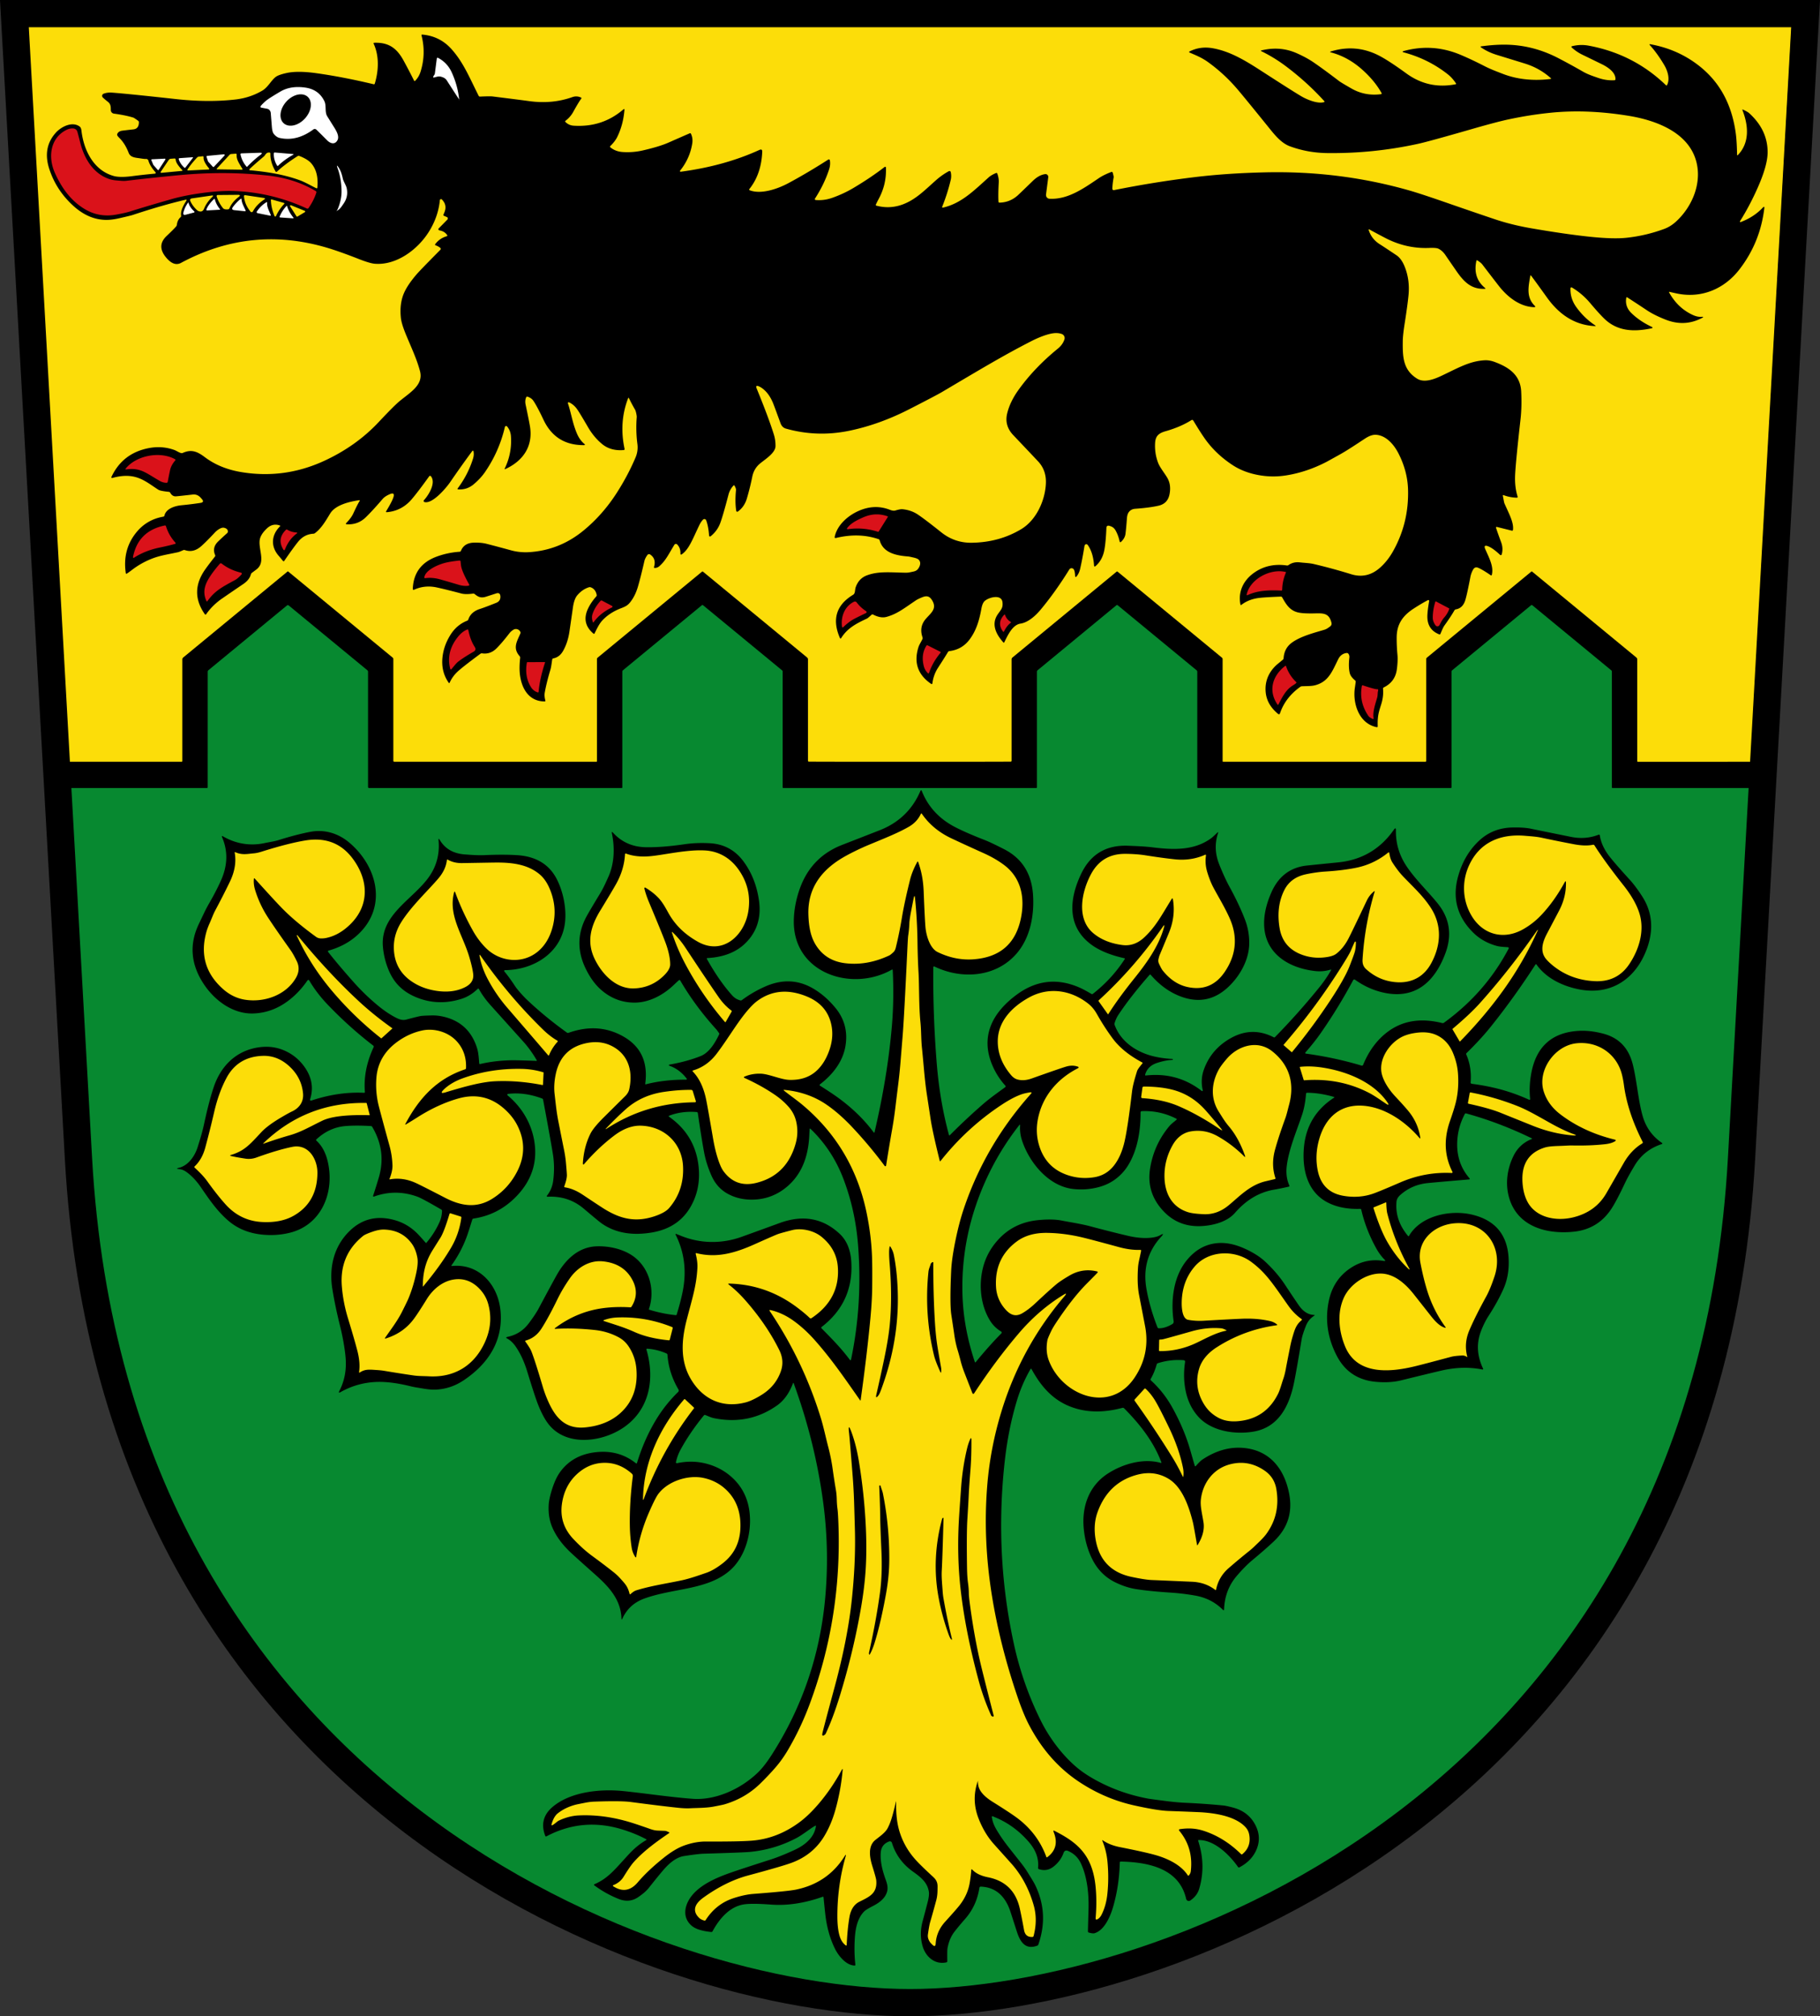 <?xml version="1.0" encoding="UTF-8" standalone="no"?>
<svg
   inkscape:version="1.1.1 (3bf5ae0d25, 2021-09-20)"
   sodipodi:docname="CoA Langenwolschendorf.svg"
   id="svg2130"
   version="1.1"
   viewBox="0 0 501.106 554.898"
   height="554.898"
   width="501.106"
   xmlns:inkscape="http://www.inkscape.org/namespaces/inkscape"
   xmlns:sodipodi="http://sodipodi.sourceforge.net/DTD/sodipodi-0.dtd"
   xmlns="http://www.w3.org/2000/svg"
   xmlns:svg="http://www.w3.org/2000/svg">
  <rect x="0" y="0" width="501.106" height="554.898" fill="#333333" stroke="none"/>
  <defs
     id="defs2124" />
  <sodipodi:namedview
     inkscape:pagecheckerboard="false"
     fit-margin-bottom="0"
     fit-margin-right="0"
     fit-margin-left="0"
     fit-margin-top="0"
     lock-margins="true"
     units="px"
     inkscape:snap-smooth-nodes="true"
     inkscape:snap-object-midpoints="true"
     inkscape:window-maximized="1"
     inkscape:window-y="-11"
     inkscape:window-x="-11"
     inkscape:window-height="1506"
     inkscape:window-width="2560"
     showgrid="false"
     inkscape:document-rotation="0"
     inkscape:current-layer="layer1"
     inkscape:document-units="px"
     inkscape:cy="277.33333"
     inkscape:cx="250.66667"
     inkscape:zoom="1.5"
     inkscape:pageshadow="2"
     inkscape:pageopacity="0"
     borderopacity="1.0"
     bordercolor="#666666"
     pagecolor="#333333"
     id="base"
     showguides="false"
     inkscape:guide-bbox="true"
     inkscape:snap-intersection-paths="true"
     inkscape:object-paths="true"
     inkscape:snap-grids="false"
     inkscape:snap-global="true"
     inkscape:lockguides="false"
     guidecolor="#00ffff"
     guideopacity="0.498"
     inkscape:snap-midpoints="true" />
  <g
     id="layer1"
     inkscape:groupmode="layer"
     inkscape:label="langenwolschendorf"
     transform="translate(-55.554,-23.258)">
    <g
       id="g4825"
       inkscape:label="coa">
      <g
         id="g4590"
         inkscape:label="coa-0"
         transform="matrix(0.513,0,0,0.513,51.291,13.679)">
        <path
           fill="#000000"
           d="m 960.862,320.306 -6.952,124.753 H 39.501 L 32.549,320.306 Z"
           id="path2"
           style="display:inline;stroke:none"
           sodipodi:nodetypes="ccccc"
           inkscape:label="coa-c" />
        <path
           fill="#fcc500"
           d="m 496.61,32.67 q 236.46,0 472.89,-0.02 a 0.36,0.36 0 0 1 0.36,0.38 L 947.91,427.1 a 0.25,0.24 1.2 0 1 -0.25,0.23 l -60.28,0.01 A 0.34,0.34 0 0 1 887.04,427 v -54.56 a 1.37,1.35 20.3 0 0 -0.49,-1.04 l -55.93,-46.08 a 0.34,0.33 44.2 0 0 -0.43,0 l -56.02,46.14 q -0.38,0.32 -0.38,0.82 v 54.49 q 0,0.56 -0.56,0.56 H 664.79 a 0.29,0.29 0 0 1 -0.29,-0.29 v -54.75 a 1.07,1.06 19.9 0 0 -0.39,-0.82 L 608.2,325.41 q -0.33,-0.28 -0.66,0 l -55.82,45.99 a 1.3,1.3 0 0 0 -0.47,1 v 54.34 q 0,0.52 -0.53,0.52 -6.07,0.07 -54.11,0.07 -48.05,0 -54.12,-0.07 -0.53,0 -0.53,-0.52 V 372.4 a 1.3,1.3 0 0 0 -0.47,-1 l -55.81,-45.99 q -0.33,-0.28 -0.66,0 l -55.92,46.05 a 1.07,1.06 -19.9 0 0 -0.39,0.82 v 54.75 a 0.29,0.29 0 0 1 -0.29,0.29 H 219.98 q -0.56,0 -0.56,-0.56 v -54.49 q 0,-0.5 -0.38,-0.82 l -56.01,-46.14 a 0.34,0.33 -44.2 0 0 -0.43,0 l -55.94,46.08 a 1.37,1.35 -20.3 0 0 -0.49,1.04 v 54.56 a 0.34,0.34 0 0 1 -0.34,0.34 L 45.55,427.31 A 0.25,0.24 -1.2 0 1 45.3,427.08 L 23.37,33.01 a 0.36,0.36 0 0 1 0.36,-0.38 q 236.43,0.03 472.88,0.04 z"
           id="path4"
           inkscape:label="coa-o"
           style="fill:#fcdd09;stroke:none" />
        <path
           fill="#5dc304"
           d="m 341.94,441.43 q 0.37,0 0.37,-0.37 v -62.03 a 1.04,1.04 0 0 1 0.38,-0.81 l 42.42,-34.94 a 0.34,0.34 0 0 1 0.44,0 l 42.65,35.13 a 0.48,0.48 0 0 1 0.17,0.37 v 62.24 a 0.4,0.4 0 0 0 0.4,0.41 h 135.68 a 0.39,0.38 -90 0 0 0.39,-0.39 v -62.02 q 0,-0.48 0.38,-0.79 l 42.33,-34.89 a 0.48,0.48 0 0 1 0.61,0.01 l 42.34,34.88 q 0.4,0.32 0.4,0.84 v 61.97 a 0.39,0.39 0 0 0 0.39,0.39 h 135.67 a 0.4,0.4 0 0 0 0.4,-0.4 V 379 q 0,-0.46 0.36,-0.75 l 42.37,-34.91 a 0.47,0.47 0 0 1 0.6,0 l 42.43,34.96 q 0.3,0.25 0.3,0.65 v 62.1 a 0.37,0.37 0 0 0 0.38,0.38 h 72.94 a 0.36,0.36 0 0 1 0.36,0.38 q -6.54,117.55 -11.59,208.19 -0.38,6.9 -1.92,22.53 -6.64,67.56 -31.51,130.13 -35.6,89.6 -104.26,156.41 -58.48,56.9 -135.38,90.09 -72.38,31.24 -155.6,36.94 -10.13,0.69 -19.93,0.03 -102.27,-6.88 -190.43,-54.32 Q 223.1,992.32 168.36,928.86 113.45,865.19 84.84,784.89 64.12,726.74 58.81,664.02 57.9,653.26 57.39,644.03 51.09,530.75 46.12,441.83 q -0.02,-0.4 0.39,-0.4 h 72.79 q 0.48,0 0.48,-0.48 l 0.01,-61.92 a 1.05,1.05 0 0 1 0.38,-0.81 l 42.07,-34.66 q 0.56,-0.47 1.12,0 l 42.07,34.65 q 0.41,0.35 0.41,0.88 v 61.67 q 0,0.67 0.67,0.67 z"
           id="path76"
           inkscape:label="coa-v"
           style="fill:#078930;stroke:none" />
      </g>
      <g
         id="g4798"
         inkscape:label="wolf"
         transform="matrix(0.513,0,0,0.513,51.291,13.679)">
        <path
           id="path6"
           style="fill:#000000;stroke:none;stroke-width:0.513"
           inkscape:label="wolf-0"
           d="m 171.885,32.783 c -0.209,-0.021 -0.288,0.072 -0.236,0.273 0.848,3.321 0.758,6.629 -0.268,9.926 -0.318,1.009 -0.823,1.857 -1.518,2.545 a 0.164,0.164 0 0 1 -0.262,-0.041 c -0.787,-1.583 -1.736,-3.401 -2.848,-5.453 -1.811,-3.35 -3.986,-5.142 -8.096,-4.998 -0.209,0.007 -0.269,0.105 -0.18,0.293 1.56,3.432 1.351,7.454 0.289,10.963 a 0.246,0.246 0 0 1 -0.293,0.164 c -5.602,-1.337 -10.833,-2.347 -15.693,-3.031 -3.451,-0.486 -6.188,-0.513 -8.213,-0.082 -1.532,0.328 -2.569,0.702 -3.109,1.119 -1.2,0.918 -2.103,2.82 -3.637,3.729 -2.274,1.344 -4.782,2.168 -7.521,2.473 -4.997,0.561 -10.449,0.517 -16.355,-0.133 -8.779,-0.968 -14.614,-1.557 -17.508,-1.77 -0.896,-0.065 -1.679,0.036 -2.35,0.303 a 0.631,0.631 0 0 0 -0.205,1.041 c 0.311,0.301 0.789,0.708 1.436,1.221 0.785,0.616 0.755,1.483 0.76,2.242 a 0.985,0.99 3.7 0 0 0.852,0.969 c 2.206,0.304 3.993,0.673 5.361,1.104 0.123,0.038 0.56,0.324 1.309,0.857 a 0.508,0.508 0 0 1 0.215,0.414 c -0.01,1.19 -0.504,1.842 -1.479,1.955 -1.984,0.226 -3.078,0.357 -3.283,0.395 -0.595,0.113 -1.143,0.477 -1.24,1.057 -0.027,0.171 0.175,0.471 0.605,0.898 1.084,1.081 1.936,2.443 2.559,4.088 0.508,1.339 1.904,1.35 3.176,1.545 0.882,0.137 1.4,0.194 1.551,0.17 a 0.646,0.657 77.5 0 1 0.732,0.467 c 0.27,0.961 0.887,1.987 1.848,3.078 0.267,0.304 0.198,0.474 -0.205,0.512 -1.854,0.161 -3.911,0.387 -6.168,0.678 -2.203,0.284 -3.876,0.268 -5.021,-0.047 -5.551,-1.529 -8.286,-7.12 -8.896,-12.471 -0.065,-0.568 -0.235,-0.953 -0.512,-1.154 -2.042,-1.488 -5.054,0.046 -6.547,1.703 -2.456,2.722 -3.067,6.019 -1.832,9.887 1.272,3.978 3.512,7.413 6.717,10.307 2.753,2.486 5.709,3.756 8.869,3.811 1.088,0.017 2.329,-0.136 3.725,-0.457 2.083,-0.475 3.303,-0.77 3.658,-0.887 5.407,-1.796 10.259,-3.195 14.555,-4.197 0.339,-0.079 0.412,0.028 0.221,0.318 -1.108,1.7 -1.58,3.042 -1.412,4.027 a 0.503,0.503 0 0 1 -0.164,0.463 c -0.544,0.472 -0.879,1.163 -1.006,2.076 -0.024,0.178 -0.093,0.333 -0.209,0.467 -0.489,0.564 -1.357,1.435 -2.602,2.611 -1.867,1.765 -1.955,3.697 -0.262,5.797 1.123,1.401 2.59,2.489 4.211,1.617 13.359,-7.179 27.296,-8.404 41.811,-3.674 2.052,0.67 4.434,1.538 7.146,2.605 2.021,0.793 3.492,1.229 4.408,1.305 6.013,0.487 11.859,-3.952 14.896,-8.805 1.72,-2.75 2.73,-5.646 3.027,-8.689 a 0.323,0.323 0 0 1 0.555,-0.195 c 1.006,1.012 1.243,2.174 0.717,3.484 -0.147,0.366 -0.238,0.59 -0.275,0.676 -0.062,0.15 -0.023,0.259 0.117,0.324 l 0.852,0.373 a 0.405,0.457 35.4 0 1 0.076,0.703 l -2.385,2.428 a 0.349,0.298 24.7 0 0 0.24,0.518 c 0.944,0.168 1.645,0.596 2.104,1.287 0.106,0.157 0.07,0.264 -0.111,0.318 -1.293,0.376 -2.343,1.094 -3.146,2.154 -0.13,0.168 -0.092,0.288 0.109,0.359 0.469,0.168 0.889,0.399 1.262,0.693 a 0.354,0.354 0 0 1 0.031,0.523 c -3.673,3.701 -5.864,5.96 -6.568,6.781 -1.686,1.96 -2.854,3.709 -3.504,5.248 -0.817,1.946 -1.085,4.203 -0.805,6.768 0.123,1.098 0.598,2.643 1.426,4.637 1.595,3.848 2.93,6.603 3.828,9.953 1,3.735 -2.479,5.725 -5.516,8.197 -1.057,0.862 -3.003,2.805 -5.838,5.828 -4.145,4.426 -9.161,7.995 -15.051,10.707 -7.353,3.382 -14.997,4.401 -22.928,3.057 -3.872,-0.657 -7.193,-2.032 -9.963,-4.125 -2.103,-1.59 -3.718,-2.164 -6.021,-1.133 a 0.728,0.728 0 0 1 -0.482,0.041 c -0.585,-0.154 -1.324,-0.663 -1.842,-0.848 -2.254,-0.814 -4.606,-0.984 -7.055,-0.512 -4.795,0.923 -8.217,3.565 -10.27,7.926 a 0.21,0.21 0 0 0 0.246,0.293 c 2.038,-0.581 3.9,-0.726 5.586,-0.432 2.883,0.508 5.013,2.364 7.111,3.678 0.352,0.222 1.313,0.413 2.887,0.574 0.161,0.017 0.28,0.096 0.355,0.236 0.4,0.711 0.927,1.044 1.58,0.996 0.681,-0.055 2.212,-0.219 4.596,-0.492 0.872,-0.103 1.617,0.195 2.236,0.896 l 0.309,0.35 c 0.51,0.581 0.384,0.931 -0.379,1.051 -1.659,0.257 -3.399,0.472 -5.219,0.646 -1.806,0.174 -4.284,0.925 -4.715,2.854 -0.038,0.161 -0.136,0.256 -0.297,0.287 -3.119,0.54 -5.652,2.052 -7.598,4.535 -2.449,3.119 -3.366,6.784 -2.75,10.994 0.027,0.198 0.126,0.245 0.297,0.143 0.246,-0.144 0.724,-0.485 1.432,-1.025 1.631,-1.248 3.403,-2.255 5.314,-3.021 2.411,-0.964 4.572,-1.232 7.383,-1.848 0.192,-0.041 0.653,-0.224 1.385,-0.549 0.161,-0.072 0.324,-0.078 0.488,-0.019 1.56,0.537 3.047,0.18 4.463,-1.068 0.954,-0.841 2.212,-2.102 3.775,-3.781 0.6,-0.646 1.74,-1.466 2.494,-1.307 0.643,0.133 1.003,0.437 1.082,0.912 a 0.631,0.631 0 0 1 -0.205,0.58 c -0.77,0.681 -1.585,1.434 -2.447,2.262 -1.17,1.125 -1.456,2.378 -0.857,3.756 0.068,0.157 0.049,0.305 -0.061,0.441 -1.012,1.272 -1.883,2.418 -2.611,3.438 -2.989,4.183 -3.041,8.323 -0.154,12.424 a 0.221,0.221 0 0 0 0.354,0 c 1.006,-1.45 2.272,-2.752 3.797,-3.908 0.325,-0.246 2.481,-1.728 6.469,-4.443 1.108,-0.756 1.793,-1.632 2.053,-2.631 0.044,-0.171 0.137,-0.308 0.277,-0.41 0.725,-0.544 1.143,-0.86 1.256,-0.945 2.539,-1.949 0.652,-5.145 0.867,-7.869 0.086,-1.101 0.762,-2.247 2.031,-3.438 1.047,-0.985 2.222,-1.253 3.525,-0.805 a 0.159,0.159 0 0 1 0.057,0.268 c -2.396,2.35 -2.586,5.508 -0.4,8.037 0.277,0.321 0.689,0.813 1.236,1.473 a 0.21,0.21 0 0 0 0.338,-0.016 c 1.59,-2.315 2.84,-4.041 3.746,-5.18 1.149,-1.447 2.574,-2.213 4.273,-2.299 0.164,-0.01 0.312,-0.065 0.445,-0.164 1.826,-1.365 3.011,-3.49 4.191,-5.408 1.431,-2.329 5.181,-3.242 7.936,-3.652 0.229,-0.034 0.281,0.047 0.154,0.242 -0.335,0.503 -0.914,1.643 -1.738,3.422 -0.457,0.99 -1.232,1.893 -1.986,2.678 a 0.169,0.169 0 0 0 0.113,0.281 c 2.097,0.14 3.881,-0.512 5.355,-1.955 1.276,-1.248 2.804,-2.91 4.582,-4.986 0.455,-0.53 1.134,-0.983 2.037,-1.359 0.947,-0.397 1.264,-0.105 0.953,0.873 -0.25,0.787 -0.918,2.07 -2.006,3.852 a 0.164,0.164 0 0 0 0.154,0.252 c 2.757,-0.226 5.055,-1.416 6.895,-3.57 1.17,-1.371 2.774,-3.476 4.812,-6.314 a 0.303,0.303 0 0 1 0.482,-0.012 c 1.431,1.806 -0.555,5.091 -1.93,6.594 a 0.308,0.308 0 0 0 0.145,0.502 c 2.211,0.616 6.017,-3.931 7.059,-5.449 2.055,-3.003 4.102,-5.88 6.141,-8.633 a 0.164,0.164 0 0 1 0.287,0.061 c 0.154,0.643 0.116,1.333 -0.113,2.068 -0.923,2.955 -2.337,5.698 -4.242,8.229 a 0.149,0.149 0 0 0 0.107,0.236 c 1.638,0.127 3.095,-0.354 4.371,-1.441 1.259,-1.074 2.284,-2.187 3.074,-3.336 2.599,-3.786 4.42,-7.915 5.463,-12.389 a 0.354,0.354 0 0 1 0.615,-0.143 c 0.633,0.763 0.984,1.661 1.053,2.693 0.212,3.119 -0.353,6.067 -1.693,8.844 -0.103,0.219 -0.045,0.276 0.174,0.174 4.812,-2.201 7.669,-6.232 6.756,-11.752 -0.168,-1.009 -0.567,-3.004 -1.199,-5.982 -0.154,-0.722 -0.104,-1.387 0.152,-1.996 0.079,-0.185 0.215,-0.245 0.406,-0.18 0.715,0.246 1.244,0.626 1.59,1.139 0.687,1.009 1.618,2.755 2.791,5.234 2.213,4.675 5.911,6.995 11.096,6.961 0.356,-0.003 0.399,-0.12 0.125,-0.35 -1.401,-1.195 -2.002,-2.622 -2.592,-4.33 -0.775,-2.252 -1.165,-4.591 -1.914,-6.822 a 0.226,0.226 0 0 1 0.314,-0.277 c 0.899,0.414 1.659,1.074 2.281,1.98 0.534,0.783 1.504,2.385 2.91,4.807 1.088,1.874 2.387,3.435 3.898,4.684 1.577,1.303 3.552,1.859 5.926,1.668 0.222,-0.017 0.31,-0.135 0.266,-0.354 -1.036,-4.846 -0.717,-9.467 0.959,-13.861 0.086,-0.219 0.181,-0.224 0.283,-0.012 0.458,0.958 1.009,1.992 1.652,3.104 0.116,0.202 0.223,0.537 0.322,1.006 0.109,0.51 0.156,0.867 0.139,1.068 -0.198,2.476 -0.136,4.949 0.186,7.418 0.164,1.277 -0.038,2.544 -0.494,3.621 -1.382,3.266 -3.079,6.478 -5.094,9.635 -2.623,4.114 -5.726,7.637 -9.311,10.568 -4.361,3.567 -9.3,5.532 -14.816,5.898 -1.761,0.116 -3.461,-0.051 -5.1,-0.502 -2.312,-0.636 -4.547,-1.231 -6.705,-1.785 -0.964,-0.25 -2.119,-0.359 -3.463,-0.328 -1.819,0.041 -3.023,0.792 -3.611,2.252 a 0.416,0.416 0 0 1 -0.359,0.256 c -2.305,0.161 -4.486,0.636 -6.545,1.426 -4.084,1.573 -6.204,4.517 -6.361,8.83 a 0.231,0.231 0 0 0 0.328,0.215 c 1.973,-0.913 4.083,-1.126 6.326,-0.637 1.83,0.404 4.065,0.957 6.709,1.658 0.773,0.205 1.839,0.216 3.197,0.035 0.192,-0.027 0.364,0.021 0.518,0.145 0.929,0.759 1.651,1.118 2.975,0.738 0.181,-0.055 1.155,-0.368 2.92,-0.939 0.739,-0.239 1.124,0.049 1.158,0.863 v 0.096 c -0.003,0.787 -0.389,1.332 -1.158,1.637 -2.032,0.811 -3.535,1.375 -4.51,1.689 -1.638,0.53 -2.692,1.488 -3.16,2.877 -0.055,0.168 -0.164,0.285 -0.328,0.35 -1.939,0.763 -3.495,2.095 -4.668,4 -1.231,2.001 -1.946,4.093 -2.145,6.275 -0.236,2.555 0.346,4.831 1.748,6.832 a 0.133,0.133 0 0 0 0.232,-0.019 c 0.469,-1.07 1.143,-2.039 2.025,-2.904 0.838,-0.828 2.986,-2.517 6.443,-5.072 0.144,-0.109 0.305,-0.152 0.482,-0.125 1.498,0.226 2.819,-0.23 3.961,-1.369 0.999,-0.992 2.196,-2.394 3.592,-4.207 0.28,-0.363 0.654,-0.682 1.123,-0.959 0.667,-0.39 1.559,-0.052 1.852,0.615 0.068,0.157 0.068,0.315 0,0.473 -0.97,2.247 -2.145,3.997 -0.186,6.229 0.109,0.13 0.156,0.278 0.139,0.445 -0.178,1.607 -0.214,2.999 -0.111,4.172 0.354,3.991 2.328,7.839 6.873,7.834 0.164,0 0.224,-0.082 0.18,-0.242 -0.229,-0.814 -0.286,-1.546 -0.17,-2.195 0.328,-1.84 0.849,-3.944 1.561,-6.314 0.231,-0.775 0.354,-1.966 0.492,-2.781 0.031,-0.185 0.14,-0.294 0.324,-0.328 1.135,-0.212 2.033,-0.907 2.693,-2.084 0.862,-1.539 1.438,-3.302 1.729,-5.293 0.414,-2.839 0.733,-5.054 0.959,-6.645 0.219,-1.542 0.623,-2.659 1.211,-3.35 0.913,-1.07 1.969,-1.799 3.17,-2.186 0.174,-0.058 0.349,-0.056 0.523,0.006 0.876,0.315 1.421,1.008 1.637,2.078 0.034,0.161 -0.004,0.303 -0.113,0.426 -0.982,1.112 -1.74,2.233 -2.273,3.365 -1.262,2.668 -0.768,4.955 1.479,6.863 0.144,0.123 0.256,0.099 0.338,-0.072 0.503,-1.021 1.247,-2.631 2.186,-3.611 1.358,-1.423 3.085,-2.531 5.182,-3.324 1.554,-0.59 2.036,-1.001 2.908,-2.273 0.677,-0.992 1.225,-2.191 1.643,-3.6 0.503,-1.713 1.1,-4.077 1.791,-7.09 0.133,-0.6 0.537,-1.267 0.84,-1.678 a 0.539,0.539 0 0 1 0.734,-0.123 c 1.156,0.776 1.516,1.915 1.078,3.416 -0.058,0.202 0.018,0.3 0.23,0.297 0.479,-0.017 0.888,-0.179 1.23,-0.486 1.775,-1.58 2.407,-3.063 4.141,-5.9 a 0.492,0.492 0 0 1 0.77,-0.086 c 0.653,0.667 0.953,1.527 0.898,2.584 a 0.2,0.2 0 0 0 0.307,0.176 c 2.026,-1.37 2.966,-4.054 4.895,-8.076 0.298,-0.629 0.639,-1.135 1.025,-1.518 a 0.528,0.528 0 0 1 0.867,0.189 c 0.414,1.129 0.679,2.534 0.795,4.217 a 0.262,0.262 0 0 0 0.422,0.186 c 1.269,-1.016 2.17,-2.276 2.703,-3.781 0.54,-1.515 1.277,-4.069 2.211,-7.66 0.243,-0.941 0.685,-1.765 1.324,-2.477 0.154,-0.174 0.283,-0.16 0.389,0.045 0.267,0.51 0.389,0.883 0.365,1.119 -0.215,2.213 -0.194,4.131 0.066,5.756 a 0.282,0.282 0 0 0 0.441,0.186 c 1.194,-0.855 2.018,-2.047 2.477,-3.572 0.575,-1.926 1.074,-3.934 1.498,-6.027 0.311,-1.529 1.051,-2.76 2.217,-3.693 1.631,-1.303 4.177,-2.914 4.182,-4.771 0.003,-1.108 -0.147,-2.148 -0.451,-3.123 -0.964,-3.105 -2.545,-7.335 -4.74,-12.688 -0.277,-0.674 -0.08,-0.873 0.594,-0.596 0.557,0.233 1.128,0.631 1.709,1.191 0.841,0.811 1.554,1.897 2.139,3.258 0.219,0.513 0.926,2.408 2.119,5.688 0.291,0.8 0.779,1.299 1.467,1.494 5.705,1.614 11.509,1.817 17.412,0.609 5.541,-1.135 11.083,-3.122 16.627,-5.961 4.942,-2.531 7.906,-4.087 8.891,-4.668 10.727,-6.336 16.93,-10.086 24.748,-14.082 1.847,-0.944 4.16,-1.872 5.873,-2.123 0.913,-0.133 1.731,-0.07 2.453,0.193 a 1.19,1.19 0 0 1 0.723,1.488 c -0.321,0.964 -0.919,1.805 -1.795,2.52 -4.371,3.56 -8.02,7.394 -10.947,11.502 -1.505,2.114 -2.517,4.237 -3.033,6.371 -0.534,2.216 0.023,4.195 1.668,5.936 3.817,4.022 6.104,6.437 6.859,7.248 1.525,1.631 2.238,3.645 2.139,6.039 -0.195,4.679 -2.605,10.09 -6.781,12.604 -4.06,2.442 -8.636,3.691 -13.729,3.746 -3.145,0.031 -5.922,-0.981 -8.256,-2.838 -3.071,-2.449 -5.247,-4.098 -6.529,-4.949 -1.228,-0.811 -2.63,-1.291 -4.207,-1.441 -0.621,-0.056 -1.566,0.246 -2.027,0.369 -0.363,0.092 -0.857,0.016 -1.482,-0.227 -2.798,-1.081 -5.669,-0.966 -8.613,0.344 -2.914,1.298 -5.853,3.867 -6.525,7.084 -0.062,0.298 0.056,0.412 0.35,0.344 4.217,-1.012 8.122,-0.901 11.717,0.33 0.164,0.055 0.268,0.164 0.312,0.328 0.959,3.483 4.623,4.191 7.824,4.432 0.168,0.01 0.463,0.065 0.887,0.164 0.631,0.144 1.668,0.318 2.068,0.77 0.475,0.537 0.503,1.208 0.082,2.016 -0.6,1.159 -1.319,1.146 -2.412,1.387 -0.441,0.099 -0.891,0.144 -1.35,0.137 -4.263,-0.072 -7.463,-0.46 -10.639,0.74 -1.532,0.578 -2.574,1.724 -3.125,3.438 -0.017,0.058 -0.069,0.383 -0.154,0.979 -0.065,0.445 -0.224,0.747 -0.48,0.904 -4.672,2.818 -5.886,6.797 -3.639,11.938 a 0.18,0.18 0 0 0 0.318,0.019 c 1.703,-2.745 4.161,-4.027 7.146,-5.412 0.14,-0.062 0.55,-0.405 1.23,-1.031 0.127,-0.116 0.268,-0.135 0.422,-0.057 1.392,0.718 2.623,0.933 3.693,0.643 2.94,-0.8 4.852,-2.365 8.115,-4.561 0.253,-0.171 0.649,-0.375 1.186,-0.611 1.185,-0.523 2.227,-0.923 3.125,0.391 1.749,2.565 -0.304,3.75 -1.725,5.479 -1.159,1.419 -1.418,3.065 -0.775,4.939 a 0.646,0.646 0 0 1 -0.025,0.482 c -0.333,0.713 -0.872,1.504 -1.088,2.191 -1.351,4.248 -0.183,7.626 3.5,10.137 a 0.215,0.215 0 0 0 0.334,-0.148 c 0.188,-1.56 0.712,-3.006 1.574,-4.336 1.33,-2.055 2.231,-3.483 2.703,-4.283 0.089,-0.154 0.22,-0.241 0.395,-0.262 2.291,-0.274 4.13,-1.319 5.516,-3.135 1.908,-2.514 2.74,-5.412 3.299,-8.531 0.178,-0.985 0.459,-1.673 0.846,-2.062 1.021,-1.026 4.695,-2.102 4.967,0.283 0.174,1.554 -0.38,1.99 -1.277,3.277 -1.924,2.76 -0.482,5.571 1.539,7.803 a 0.133,0.133 0 0 0 0.215,-0.031 c 0.877,-1.739 2.197,-4.826 4.475,-5.17 2.17,-0.328 4.212,-2.233 5.576,-3.869 2.698,-3.239 5.324,-6.917 7.875,-11.035 a 0.734,0.734 0 0 1 1.277,0.057 c 0.178,0.359 0.282,0.888 0.316,1.586 0.024,0.506 0.19,0.558 0.494,0.154 0.421,-0.547 0.718,-1.205 0.893,-1.971 0.424,-1.867 0.814,-3.917 1.17,-6.146 0.086,-0.53 0.331,-0.727 0.738,-0.59 0.092,0.031 0.243,0.219 0.451,0.561 0.835,1.358 1.323,3.091 1.467,5.201 0.024,0.366 0.174,0.429 0.447,0.189 1.259,-1.094 2.061,-2.584 2.406,-4.469 0.26,-1.412 0.443,-3.402 0.553,-5.971 0.021,-0.557 0.301,-0.76 0.842,-0.609 0.749,0.21 1.278,0.527 1.709,1.307 0.51,0.923 0.875,1.93 1.098,3.021 a 0.21,0.21 0 0 0 0.348,0.113 c 0.742,-0.684 1.163,-1.44 1.262,-2.268 0.14,-1.135 0.271,-2.549 0.391,-4.242 0.055,-0.756 0.232,-1.331 0.529,-1.725 0.414,-0.551 1.001,-0.852 1.764,-0.906 2.678,-0.195 4.825,-0.479 6.439,-0.852 1.635,-0.38 2.626,-1.392 2.975,-3.033 0.352,-1.655 0.204,-3.113 -0.445,-4.371 -0.646,-1.252 -2.14,-2.975 -2.684,-4.422 -0.657,-1.744 -0.929,-3.562 -0.816,-5.453 0.118,-1.944 1.027,-2.694 2.936,-3.232 2.709,-0.77 5.067,-1.785 7.078,-3.047 a 0.354,0.354 0 0 1 0.494,0.117 c 1.269,2.103 2.312,3.74 3.133,4.91 2.011,2.863 4.582,5.319 7.711,7.367 2.045,1.341 4.439,2.258 7.182,2.75 2.493,0.451 5.001,0.479 7.521,0.082 3.752,-0.588 7.455,-1.825 11.111,-3.709 0.233,-0.12 1.515,-0.829 3.844,-2.125 2.175,-1.216 5.17,-3.247 6.848,-4.34 1.122,-0.728 2.118,-1.064 2.986,-1.006 2.806,0.185 4.94,2.725 6.15,5.08 1.672,3.259 2.559,6.583 2.658,9.973 0.181,6.17 -1.218,11.879 -4.197,17.125 -0.964,1.7 -2.122,3.155 -3.473,4.365 -2.384,2.134 -5.052,2.745 -8.004,1.832 -3.509,-1.084 -6.939,-2.02 -10.291,-2.803 -1.185,-0.277 -2.374,-0.286 -3.826,-0.455 -1.19,-0.137 -2.232,0.112 -3.125,0.748 -0.137,0.096 -0.287,0.131 -0.455,0.107 -3.512,-0.51 -6.588,0.208 -9.225,2.15 -2.791,2.057 -4.254,5.135 -3.551,8.623 a 0.149,0.149 0 0 0 0.236,0.088 c 1.348,-1.057 2.993,-1.701 4.936,-1.934 1.105,-0.13 3.08,-0.25 5.926,-0.359 0.178,-0.007 0.309,0.067 0.395,0.221 1.113,1.98 2.174,3.77 4.719,4.211 1.012,0.178 2.543,0.238 4.588,0.18 2.344,-0.062 3.621,0.138 4.252,2.539 0.116,0.438 -0.007,0.795 -0.369,1.068 -0.462,0.344 -0.944,0.702 -1.473,0.871 -2.247,0.713 -6.453,1.682 -9.064,3.596 -1.392,1.019 -2.148,2.444 -2.268,4.273 -0.014,0.171 -0.087,0.312 -0.221,0.422 -1.101,0.906 -1.661,1.368 -1.682,1.385 -2.237,2.037 -3.345,4.648 -3.012,7.695 0.239,2.196 1.353,4.125 3.344,5.787 0.28,0.233 0.479,0.176 0.596,-0.17 0.982,-2.869 2.834,-5.28 5.557,-7.232 0.14,-0.103 0.296,-0.159 0.471,-0.166 1.477,-0.067 2.617,-0.004 3.699,-0.297 3.606,-0.985 4.613,-3.754 6.285,-7.135 0.451,-0.917 1.121,-1.475 2.01,-1.674 0.369,-0.086 0.618,-0.053 0.744,0.094 a 1.354,1.416 26.9 0 1 0.324,1.076 c -0.205,1.734 -0.169,3.178 0.111,4.33 0.154,0.643 0.64,1.306 1.457,1.99 0.133,0.109 0.19,0.251 0.17,0.426 -0.017,0.174 -0.093,0.718 -0.227,1.631 -0.636,4.376 1.196,9.876 6.033,10.82 a 0.221,0.221 0 0 0 0.262,-0.227 c -0.058,-1.378 0.026,-2.582 0.252,-3.611 0.113,-0.523 0.342,-1.323 0.688,-2.4 0.479,-1.501 0.651,-2.943 0.518,-4.324 -0.017,-0.174 0.056,-0.303 0.217,-0.385 2.083,-1.029 3.278,-2.672 3.586,-4.93 0.159,-1.175 0.297,-2.734 0.174,-4.012 -0.15,-1.597 -0.222,-3.188 -0.215,-4.771 0.01,-3.622 1.595,-5.982 4.678,-7.982 1.395,-0.906 2.702,-1.681 3.92,-2.324 a 0.241,0.241 0 0 1 0.348,0.256 c -0.315,1.782 -0.479,3.16 -0.496,4.131 -0.041,2.48 1.043,4.153 3.252,5.021 0.164,0.065 0.281,0.016 0.35,-0.148 0.303,-0.682 0.691,-1.714 1.102,-2.283 1.156,-1.604 2.07,-2.99 2.744,-4.16 0.096,-0.161 0.235,-0.256 0.416,-0.287 1.248,-0.215 2.105,-1.043 2.566,-2.482 0.311,-0.978 0.781,-3.109 1.41,-6.389 0.14,-0.739 0.394,-1.43 0.76,-2.076 0.325,-0.578 0.792,-0.741 1.404,-0.488 0.77,0.321 1.918,1.004 3.443,2.047 0.15,0.106 0.249,0.068 0.297,-0.113 0.575,-2.206 -0.677,-4.535 -1.785,-7.033 -0.404,-0.906 -0.142,-1.179 0.785,-0.82 0.876,0.342 1.967,1.128 3.277,2.355 a 0.277,0.277 0 0 0 0.457,-0.129 c 0.308,-1.105 0.256,-2.215 -0.158,-3.33 -0.691,-1.857 -1.162,-3.192 -1.412,-4.006 a 0.174,0.18 88.9 0 1 0.221,-0.221 l 4.15,1.031 a 0.236,0.257 10.1 0 0 0.299,-0.227 c 0.246,-2.067 -1.11,-4.437 -2.377,-7.336 -0.038,-0.089 -0.172,-0.755 -0.404,-2 -0.041,-0.209 0.038,-0.276 0.24,-0.201 1.112,0.424 2.317,0.653 3.613,0.688 a 0.215,0.215 0 0 0 0.209,-0.277 c -0.53,-1.693 -0.765,-3.543 -0.707,-5.551 0.058,-2.127 0.558,-7.381 1.502,-15.764 0.257,-2.274 0.319,-4.807 0.186,-7.598 -0.221,-4.586 -3.366,-6.706 -7.291,-8.168 -0.995,-0.373 -1.962,-0.526 -2.902,-0.461 -4.089,0.272 -7.07,2.046 -11.764,4.268 -2.16,1.021 -4.806,1.961 -6.699,0.791 -3.904,-2.421 -4.008,-5.993 -3.957,-10.354 0.014,-1.098 0.191,-2.724 0.529,-4.879 0.523,-3.331 0.873,-5.91 1.051,-7.74 0.277,-2.863 -0.089,-5.523 -1.102,-7.982 -0.585,-1.412 -1.322,-2.419 -2.211,-3.018 -2.637,-1.761 -4.135,-2.749 -4.49,-2.965 -1.549,-0.944 -2.592,-2.24 -3.129,-3.889 -0.092,-0.284 -0.008,-0.35 0.252,-0.199 0.441,0.257 1.809,0.989 4.104,2.199 3.913,2.066 8.003,3.012 12.271,2.838 1.289,-0.055 2.138,0.016 2.545,0.215 0.749,0.356 1.415,0.975 2,1.857 0.298,0.448 1.296,1.899 2.996,4.352 2.098,3.027 4.141,4.991 7.768,4.832 0.229,-0.01 0.254,-0.087 0.076,-0.23 -2.264,-1.854 -3.061,-4.337 -2.395,-7.449 0.038,-0.185 0.136,-0.228 0.297,-0.129 0.633,0.393 1.086,0.767 1.359,1.123 2.876,3.755 4.513,5.875 4.91,6.357 2.35,2.837 5.577,5.237 9.275,5.381 0.424,0.017 0.485,-0.127 0.184,-0.432 -2.35,-2.35 -1.673,-5.257 -1.186,-8.135 0.038,-0.226 0.127,-0.247 0.268,-0.062 0.711,0.934 2.158,2.923 4.34,5.967 3.247,4.54 7.515,7.591 13.158,7.863 0.291,0.014 0.315,-0.06 0.072,-0.225 -1.994,-1.327 -3.713,-2.994 -5.16,-5.002 -1.105,-1.532 -1.64,-3.216 -1.605,-5.049 0.007,-0.39 0.176,-0.483 0.508,-0.281 1.843,1.112 3.478,2.512 4.904,4.201 1.587,1.884 2.867,3.301 3.838,4.252 3.632,3.555 8.15,3.74 12.998,2.734 0.465,-0.096 0.484,-0.246 0.053,-0.451 -2.206,-1.057 -4.053,-2.316 -5.541,-3.779 -1.194,-1.173 -1.66,-2.551 -1.4,-4.131 0.034,-0.215 0.141,-0.262 0.322,-0.143 1.618,1.04 3.421,2.221 5.408,3.545 1.306,0.869 2.985,1.709 5.037,2.523 3.509,1.399 6.866,1.26 10.07,-0.416 0.492,-0.257 0.462,-0.366 -0.092,-0.328 -0.732,0.055 -1.515,-0.106 -2.35,-0.482 -2.763,-1.248 -4.946,-3.298 -6.547,-6.146 -0.123,-0.215 -0.064,-0.29 0.176,-0.225 0.345,0.089 0.976,0.231 1.896,0.426 6.792,1.431 13.084,-1.237 17.244,-6.613 3.82,-4.939 6.105,-10.55 6.854,-16.836 0.055,-0.465 -0.079,-0.528 -0.4,-0.186 -1.645,1.741 -3.67,3.064 -6.074,3.971 a 0.164,0.164 0 0 1 -0.201,-0.246 c 1.765,-2.811 3.377,-5.857 4.834,-9.137 1.83,-4.118 2.749,-7.381 2.76,-9.789 0.014,-4.131 -1.692,-7.739 -5.115,-10.824 -0.25,-0.222 -0.788,-0.531 -1.615,-0.924 -0.205,-0.099 -0.268,-0.042 -0.186,0.17 1.631,4.161 2.016,8.896 -1.262,12.297 -0.15,0.154 -0.227,0.124 -0.23,-0.092 -0.051,-2.425 -0.161,-4.291 -0.328,-5.598 -0.585,-4.579 -1.922,-8.58 -4.008,-12.004 -1.754,-2.876 -4.069,-5.365 -6.945,-7.465 -3.69,-2.698 -7.882,-4.472 -12.574,-5.32 -0.304,-0.055 -0.353,0.033 -0.145,0.262 1.368,1.512 2.683,3.335 3.945,5.469 0.913,1.534 1.648,3.853 0.766,5.494 -0.079,0.15 -0.18,0.167 -0.303,0.047 -5.937,-5.732 -13.035,-9.362 -21.291,-10.891 -1.532,-0.284 -3.066,-0.229 -4.605,0.164 a 0.185,0.185 0 0 0 -0.082,0.312 c 0.913,0.848 1.959,1.55 3.139,2.107 0.718,0.342 2.454,1.188 5.207,2.535 1.519,0.744 3.807,2.19 3.73,4.129 -0.01,0.174 -0.103,0.267 -0.277,0.277 -1.488,0.086 -2.97,-0.125 -4.447,-0.631 -1.513,-0.523 -2.894,-0.974 -4.248,-1.754 -2.168,-1.245 -4.403,-2.468 -6.705,-3.668 -4.46,-2.326 -9.099,-3.567 -13.918,-3.725 -2.192,-0.072 -4.635,0.075 -7.326,0.441 -0.28,0.041 -0.307,0.142 -0.078,0.303 1.265,0.876 2.717,1.564 4.355,2.066 5.024,1.546 7.685,2.367 7.982,2.463 2.592,0.841 4.887,2.159 6.885,3.951 a 0.113,0.113 0 0 1 -0.057,0.193 c -4.366,0.569 -9.013,0.22 -13.133,-1.375 -2.032,-0.785 -3.518,-1.337 -5.154,-2.184 -2.302,-1.18 -4.463,-2.198 -6.48,-3.053 -5.116,-2.165 -10.335,-2.527 -15.656,-1.084 -0.489,0.133 -0.489,0.267 0,0.4 4.494,1.214 8.511,3.212 12.051,5.992 0.845,0.663 1.601,1.501 2.271,2.51 0.096,0.144 0.06,0.231 -0.107,0.266 -4.956,0.968 -9.464,-0.023 -13.527,-2.975 -2.979,-2.168 -5.355,-3.734 -7.127,-4.695 -4.34,-2.363 -8.879,-2.825 -13.619,-1.385 -0.342,0.103 -0.342,0.201 0.004,0.293 3.037,0.8 5.845,2.332 8.424,4.596 2.35,2.066 4.175,4.262 5.479,6.588 a 0.205,0.205 0 0 1 -0.152,0.303 c -2.948,0.386 -5.664,-0.135 -8.146,-1.564 -1.932,-1.108 -3.048,-1.777 -3.346,-2.006 -2.842,-2.168 -5.189,-3.887 -7.039,-5.156 -1.344,-0.92 -2.927,-1.78 -4.75,-2.58 -3.003,-1.317 -6.207,-1.568 -9.613,-0.754 -0.236,0.055 -0.244,0.137 -0.025,0.246 2.329,1.142 4.534,2.491 6.617,4.047 3.93,2.941 7.491,6.172 10.686,9.691 0.113,0.123 0.088,0.21 -0.072,0.262 -1.744,0.549 -4.729,-0.713 -6.186,-1.564 -1.484,-0.865 -5.258,-3.258 -11.322,-7.178 -4.453,-2.878 -8.501,-5.264 -13.154,-6.09 -2.291,-0.407 -4.423,-0.11 -6.396,0.893 a 0.159,0.159 0 0 0 0.004,0.287 c 1.754,0.749 3.407,1.417 5.059,2.602 3.03,2.172 5.792,4.729 8.285,7.67 1.399,1.648 4.357,5.267 8.871,10.855 1.554,1.929 3.262,3.888 5.432,4.684 3.263,1.2 6.693,1.823 10.291,1.867 8.396,0.103 16.708,-0.741 24.934,-2.529 1.922,-0.417 6.873,-1.774 14.855,-4.072 4.45,-1.283 7.757,-2.158 9.922,-2.627 3.933,-0.852 7.866,-1.476 11.799,-1.873 6.717,-0.677 13.889,-0.393 21.516,0.852 7.423,1.211 16.498,4.499 18.617,12.65 1.539,5.925 -1.139,12.353 -5.576,16.432 -1.006,0.927 -2.081,1.603 -3.227,2.027 -3.348,1.245 -6.808,2.061 -10.379,2.451 -2.459,0.267 -5.865,0.171 -10.223,-0.287 -4.515,-0.475 -9.901,-1.254 -16.16,-2.338 -3.526,-0.612 -6.809,-1.428 -9.846,-2.443 -3.694,-1.238 -8.311,-2.819 -13.852,-4.744 -4.47,-1.549 -7.707,-2.611 -9.711,-3.186 -12.771,-3.653 -26.009,-5.322 -39.717,-5.008 -6.919,0.157 -13.277,0.581 -19.074,1.271 -7.565,0.906 -15.103,2.115 -22.613,3.623 a 0.364,0.369 84.5 0 1 -0.441,-0.365 c 0.007,-0.862 0.127,-1.921 0.359,-3.176 0.024,-0.133 -0.066,-0.557 -0.268,-1.271 a 0.282,0.282 0 0 0 -0.373,-0.189 c -1.402,0.527 -2.564,1.103 -3.484,1.729 -4.417,3.006 -8.649,5.921 -13.584,5.639 a 0.99,1.047 5.5 0 1 -0.918,-1.176 l 0.609,-4.703 A 0.754,0.785 0.2 0 0 343.375,71.193 c -1.303,0.169 -2.427,0.917 -3.469,1.928 -2.394,2.322 -3.766,3.64 -4.115,3.951 -1.436,1.272 -3.098,1.927 -4.986,1.965 -0.178,0.003 -0.271,-0.084 -0.281,-0.262 -0.075,-1.313 -0.051,-3.087 0.072,-5.324 0.041,-0.742 -0.09,-1.536 -0.391,-2.381 -0.065,-0.188 -0.188,-0.245 -0.369,-0.17 -0.852,0.352 -1.517,0.742 -1.996,1.17 -4.084,3.653 -7.516,7.176 -12.615,8.346 a 0.18,0.18 0 0 1 -0.205,-0.24 c 1.002,-2.517 1.788,-4.987 2.355,-7.408 0.164,-0.691 0.162,-1.409 -0.006,-2.154 a 0.354,0.354 0 0 0 -0.518,-0.23 c -1.265,0.684 -2.455,1.522 -3.57,2.514 -3.191,2.837 -5.556,5.274 -9.029,6.598 -2.397,0.913 -4.845,1.039 -7.342,0.379 -0.171,-0.048 -0.22,-0.152 -0.148,-0.312 0.192,-0.431 0.442,-0.933 0.75,-1.504 1.474,-2.709 2.146,-5.599 2.016,-8.67 a 0.221,0.221 0 0 0 -0.359,-0.168 c -2.49,1.929 -5.341,3.848 -8.553,5.76 -1.823,1.084 -3.777,1.996 -5.863,2.734 -1.501,0.53 -3.024,0.732 -4.57,0.602 a 0.257,0.257 0 0 1 -0.189,-0.396 c 1.696,-2.616 2.996,-5.31 3.898,-8.08 0.267,-0.814 0.333,-1.63 0.199,-2.451 a 0.292,0.292 0 0 0 -0.445,-0.201 c -3.813,2.445 -7.478,4.612 -10.994,6.496 -2.827,1.519 -7.419,3.165 -10.6,1.965 -0.212,-0.079 -0.245,-0.209 -0.102,-0.391 2.161,-2.709 3.332,-6.106 3.514,-10.193 0.027,-0.602 -0.235,-0.779 -0.785,-0.529 -6.413,2.928 -13.634,4.928 -21.664,5.998 a 0.19,0.19 0 0 1 -0.17,-0.303 c 1.806,-2.24 2.925,-4.751 3.355,-7.535 0.14,-0.91 0.023,-1.774 -0.35,-2.592 -0.079,-0.171 -0.202,-0.218 -0.373,-0.143 -1.823,0.793 -3.79,1.654 -5.9,2.584 -1.618,0.711 -3.941,1.418 -6.971,2.119 -1.85,0.424 -3.72,0.571 -5.607,0.441 -1.276,-0.089 -2.381,-0.506 -3.314,-1.252 -0.171,-0.133 -0.179,-0.275 -0.021,-0.426 0.575,-0.539 1.411,-1.533 1.826,-2.369 1.139,-2.295 1.815,-4.811 2.027,-7.547 0.021,-0.274 -0.075,-0.322 -0.283,-0.145 -3.872,3.341 -8.448,4.839 -13.732,4.49 -0.835,-0.058 -1.568,-0.385 -2.201,-0.98 -0.147,-0.137 -0.142,-0.268 0.016,-0.391 0.816,-0.626 1.539,-1.4 2.113,-2.441 0.999,-1.806 1.727,-3.012 2.186,-3.621 0.109,-0.144 0.082,-0.252 -0.082,-0.324 -0.773,-0.359 -1.567,-0.392 -2.381,-0.102 -3.714,1.317 -7.685,1.68 -11.912,1.092 -1.69,-0.233 -5.025,-0.658 -10.008,-1.277 -0.489,-0.058 -1.649,-0.047 -3.479,0.035 -0.178,0.01 -0.306,-0.064 -0.385,-0.225 -2.586,-5.135 -4.181,-9.148 -7.459,-12.826 -2.134,-2.391 -4.809,-3.728 -8.023,-4.012 z m -42.139,32.465 c 0.195,0.014 0.288,0.118 0.281,0.312 -0.041,1.573 0.434,3.208 1.426,4.904 a 0.236,0.236 0 0 0 0.365,0.051 c 1.505,-1.395 3.407,-2.823 5.709,-4.283 0.147,-0.092 0.303,-0.106 0.467,-0.041 1.481,0.578 2.542,1.217 3.182,1.918 1.467,1.614 2.059,3.893 1.775,6.834 a 0.18,0.18 0 0 1 -0.252,0.143 c -1.216,-0.554 -3.028,-1.656 -4.721,-2.262 -4.397,-1.57 -8.838,-2.262 -13.604,-2.703 A 0.18,0.18 0 0 1 124.268,69.812 c 0.951,-0.906 2.253,-2.053 3.908,-3.441 0.528,-0.441 0.611,-1.185 1.57,-1.123 z m -9.291,0.316 c 0.202,-0.014 0.294,0.098 0.277,0.334 -0.092,1.277 0.733,2.406 1.549,3.791 0.113,0.192 0.061,0.287 -0.158,0.283 l -6.717,-0.098 c -0.212,-0.003 -0.245,-0.085 -0.098,-0.246 l 3.443,-3.73 c 0.133,-0.144 0.286,-0.223 0.457,-0.236 z m -9.111,0.715 c 0.212,-0.021 0.305,0.081 0.277,0.307 -0.113,0.893 0.832,2.248 1.504,3.027 a 0.185,0.174 67.5 0 1 -0.119,0.303 l -5.658,0.271 a 0.174,0.169 14.3 0 1 -0.158,-0.262 c 0.609,-0.961 1.483,-2.058 2.625,-3.289 0.14,-0.15 0.309,-0.235 0.504,-0.256 z m -7.721,0.604 a 0.313,0.303 87.2 0 1 0.322,0.303 c 0.021,0.893 1.053,2.11 1.822,2.895 a 0.133,0.133 0 0 1 -0.088,0.225 l -5.592,0.52 c -0.315,0.031 -0.38,-0.089 -0.199,-0.359 l 2.129,-3.166 c 0.14,-0.205 0.337,-0.317 0.59,-0.338 z m 17.463,10.01 c 0.643,-0.007 0.709,0.187 0.199,0.58 -1.214,0.93 -2.063,1.978 -2.549,3.145 a 0.431,0.431 0 0 1 -0.354,0.262 c -0.718,0.082 -1.201,-0.038 -1.447,-0.359 -0.797,-1.033 -1.367,-2.092 -1.709,-3.176 a 0.313,0.308 80.9 0 1 0.293,-0.404 z m 1.865,0.102 c 0.05,-0.01 0.107,-0.008 0.176,0.002 l 5.219,0.77 a 0.19,0.19 0 0 1 0.076,0.348 c -1.447,0.93 -2.517,2.041 -3.211,3.334 a 0.395,0.395 0 0 1 -0.656,0.068 c -1.06,-1.272 -1.661,-2.661 -1.801,-4.162 -0.018,-0.21 0.048,-0.33 0.197,-0.359 z m -8.85,0.078 c 0.209,0.024 0.176,0.167 -0.096,0.426 -1.016,0.961 -1.766,2.031 -2.252,3.207 -0.229,0.557 -0.578,0.814 -1.047,0.773 -0.363,-0.031 -0.677,-0.17 -0.943,-0.42 -0.746,-0.698 -1.327,-1.484 -1.744,-2.359 -0.229,-0.479 -0.09,-0.757 0.42,-0.832 l 5.371,-0.779 c 0.123,-0.018 0.221,-0.024 0.291,-0.016 z m 16.301,1.098 3.355,0.943 a 0.169,0.174 29.7 0 1 0.076,0.283 c -0.947,0.992 -1.704,2.105 -2.271,3.34 a 0.215,0.215 0 0 1 -0.4,-0.012 c -0.636,-1.519 -0.969,-2.976 -0.996,-4.375 -0.003,-0.164 0.076,-0.224 0.236,-0.18 z m 5.295,1.59 3.785,1.539 a 0.2,0.2 0 0 1 0.031,0.355 l -2.031,1.215 a 0.2,0.2 0 0 1 -0.273,-0.066 l -1.754,-2.75 a 0.2,0.2 0 0 1 0.242,-0.293 z"
           transform="matrix(1.949,0,0,1.949,-99.98,-26.665)" />
        <path
           id="path88"
           d="m 747.62,388.41 a 0.77,0.4 -79.6 0 1 0.3,1.01 c -0.27,0.85 -0.13,2.29 -0.43,3.37 -1.11,3.88 -2.49,7.68 -1.98,11.13 q 0.11,0.72 -0.55,0.41 -1.7,-0.81 -2.2,-1.55 -5.1,-7.42 -3.53,-16.05 0.09,-0.53 0.6,-0.36 6.88,2.29 7.79,2.04 z M 694,396.7 c -5.2,-7.47 -2.73,-15.56 4.09,-20.78 a 0.29,0.29 0 0 1 0.46,0.14 q 1.65,4.87 5.35,8.43 0.39,0.38 -0.01,0.73 -0.46,0.42 -1.76,1.22 c -3.79,2.36 -5.64,6.32 -7.72,10.23 A 0.24,0.24 0 0 1 694,396.7 Z M 300.84,374.14 q -2.76,8.25 -3.45,15.68 a 0.35,0.35 0 0 1 -0.46,0.3 q -2.34,-0.72 -3.66,-2.86 -3.52,-5.69 -2.17,-13.18 0.03,-0.18 0.22,-0.18 l 9.32,-0.04 q 0.29,0 0.2,0.28 z m 205.4,-9.21 6.7,3.37 q 0.45,0.23 0.12,0.62 -4.22,5.07 -6.14,10.8 a 0.35,0.35 0 0 1 -0.57,0.14 q -1.66,-1.6 -2.22,-3.81 -1.59,-6.18 1.34,-10.91 0.29,-0.45 0.77,-0.21 z m -256.3,12.48 q -2.31,-9.05 4.15,-17.09 2.31,-2.88 4.95,-3.9 0.52,-0.21 0.64,0.35 1.06,5.31 3.42,8.97 1.04,1.61 -0.62,2.56 -5.4,3.11 -8.26,5.34 c -1.11,0.86 -2.56,2.8 -3.55,3.94 q -0.53,0.61 -0.73,-0.17 z m 297.78,-28.85 q 0.89,2.49 3.03,3.72 0.4,0.23 0.03,0.51 -2.09,1.55 -3.53,4.51 -0.31,0.63 -0.72,0.05 -3.28,-4.64 0.75,-8.88 0.29,-0.32 0.44,0.09 z m 238.42,-3.23 q -0.86,2.52 -2.73,4.63 c -1.03,1.17 -1.73,2.53 -2.47,4 a 1.28,1.28 0 0 1 -2.18,0.18 q -1.49,-2.07 -1.47,-4.17 0.03,-4.27 1.39,-8.5 0.09,-0.27 0.34,-0.14 l 7,3.7 q 0.18,0.1 0.12,0.3 z m -325.9,9.63 c -0.76,-5.27 1.29,-10.89 6.28,-13.4 q 0.99,-0.5 1.66,0.39 1.88,2.52 4.77,4.47 1.04,0.71 -0.09,1.25 -6.3,3.02 -7.57,3.87 -2.45,1.66 -4.44,3.63 a 0.36,0.36 0 0 1 -0.61,-0.21 z m -133.75,-2.54 q -0.76,-2.29 -0.28,-3.95 1.13,-3.84 4.41,-7.45 0.34,-0.36 0.76,-0.14 l 5.43,2.86 a 0.43,0.44 46.6 0 1 -0.03,0.79 q -6.33,3.02 -9.87,7.96 a 0.24,0.24 0 0 1 -0.42,-0.07 z m 372.03,-26.65 q -1.95,4.42 -2.04,9.24 -0.01,0.52 -0.53,0.49 c -6.42,-0.31 -12.58,-0.14 -18.16,2.49 a 0.28,0.28 0 0 1 -0.4,-0.32 c 1.82,-8.38 12.77,-14.17 21.02,-12.12 a 0.16,0.16 0 0 1 0.11,0.22 z m -572.29,-4.59 q 0.51,-0.59 1.12,-0.11 4.49,3.47 10.31,4.82 a 0.57,0.57 0 0 1 0.3,0.92 q -1.98,2.22 -3.54,3.06 c -7.22,3.88 -10.98,5.93 -14.81,11.34 a 0.28,0.28 0 0 1 -0.48,-0.05 c -2,-4.38 -1.22,-8.13 1.3,-12.26 q 2.06,-3.39 5.8,-7.72 z m 129.51,0.85 q 0.38,3.08 4.37,10.18 a 0.46,0.46 0 0 1 -0.34,0.69 q -2.43,0.33 -5.14,-0.47 -9.46,-2.8 -10.9,-3.15 -3.67,-0.9 -7.14,-0.44 -0.63,0.09 -0.52,-0.53 c 0.62,-3.76 7.04,-6.54 10.5,-7.52 q 3.1,-0.87 8.35,-1.41 a 0.53,0.53 0 0 1 0.59,0.5 q 0.03,0.46 0.23,2.15 z m -88.02,-17.25 q -4.4,3.23 -6.52,8.8 a 0.4,0.4 0 0 1 -0.71,0.07 q -3.76,-5.83 1.34,-10.79 0.27,-0.26 0.59,-0.06 2.28,1.4 5.18,1.56 a 0.23,0.23 0 0 1 0.12,0.42 z m -65.43,5.67 q -3.61,1.01 -8.37,1.99 -7.73,1.59 -13.69,5.44 a 0.35,0.35 0 0 1 -0.54,-0.36 q 2.75,-13.99 16.99,-16.92 0.55,-0.12 0.72,0.42 1.58,5.01 5.08,8.8 a 0.39,0.39 0 0 1 -0.19,0.63 z m 382.55,-14.5 -4.91,7.84 q -0.16,0.25 -0.43,0.16 -8.08,-2.58 -16.23,-1.35 a 0.34,0.33 13.2 0 1 -0.32,-0.53 c 1.88,-2.68 5.26,-4.33 8.52,-5.79 q 6.69,-2.99 13.28,-0.59 0.2,0.08 0.09,0.26 z M 79.3,270.27 q -1.14,-0.04 -3.21,0.22 -0.74,0.1 -0.27,-0.49 c 5.75,-7.07 18.48,-9.38 26.4,-4.98 q 0.48,0.27 0.12,0.68 c -1.23,1.43 -2.31,3.22 -2.7,4.97 q -0.64,2.91 -1.31,6.49 a 0.66,0.66 0 0 1 -0.67,0.53 q -1.92,-0.04 -3.65,-1.04 c -6.5,-3.76 -9.28,-6.22 -14.71,-6.38 z M 67.16,114.79 c 1.9,0.62 3.91,0.69 6.32,0.9 q 1.4,0.12 2.59,-0.02 12.71,-1.52 28.17,-3 24.45,-2.33 47.53,0.15 14.66,1.57 26.03,8.38 a 0.68,0.68 0 0 1 0.3,0.79 q -1.42,4.38 -4.22,8.34 a 0.68,0.68 0 0 1 -0.84,0.22 q -18.56,-8.55 -38.6,-9.39 -7.38,-0.31 -17.28,1.01 -9.7,1.29 -17.04,3.4 -14.1,4.04 -22.14,6.6 -2.14,0.68 -7.3,1.63 -9.05,1.67 -16.74,-2.87 C 46.42,126.48 41.41,119.56 37.77,111.43 34.04,103.1 35.18,92.94 43.72,88.49 q 2.12,-1.11 4.07,-0.88 a 2.41,2.41 0 0 1 2.04,1.73 q 0.43,1.51 1.64,6.21 c 2.17,8.44 7.05,16.41 15.69,19.24 z"
           style="fill:#da121a;stroke:none"
           inkscape:label="wolf-g" />
        <path
           id="path54"
           d="m 162.35,129.09 q 0.94,3.26 3.35,6.22 0.43,0.53 -0.27,0.48 l -6.64,-0.45 q -0.59,-0.04 -0.36,-0.59 1.38,-3.25 3.79,-5.7 0.1,-0.09 0.13,0.04 z m -53.18,-1.61 q 0.23,-0.34 0.34,0.06 0.61,2.29 3.08,4.56 a 0.34,0.34 0 0 1 -0.15,0.58 l -4.83,1.28 A 0.8,0.77 89.5 0 1 106.67,133 q 0.65,-2.88 2.5,-5.52 z m 42.5,0.7 c 0.01,1.57 1.11,3.86 1.97,5.78 a 0.31,0.3 82.7 0 1 -0.31,0.43 l -6.8,-1.38 a 0.57,0.56 22.4 0 1 -0.37,-0.87 q 2.07,-3.08 4.98,-4.88 0.67,-0.41 0.56,0.36 -0.03,0.29 -0.03,0.56 z m -13.58,-1.58 c 0.24,1.25 0.82,2.37 2.04,4.95 a 0.32,0.3 79.3 0 1 -0.29,0.46 l -5.73,-0.59 q -1.9,-0.2 -0.74,-1.77 1.68,-2.27 3.96,-4.18 0.65,-0.55 0.59,0.17 0,0.02 0.17,0.96 z m -11.69,4.33 a 0.16,0.16 0 0 1 -0.11,0.26 l -6.7,0.37 q -0.69,0.04 -0.46,-0.6 0.91,-2.43 3.92,-5.41 0.46,-0.45 0.62,0.18 0.61,2.55 2.73,5.2 z m 63.23,-0.24 q 2.1,-5.07 1.99,-9.86 -0.16,-6.45 -2.01,-11.59 -1.15,-3.2 0.7,-0.3 1.21,1.9 2,5.57 c 0.33,1.52 1.73,3.51 2.08,5.15 q 0.94,4.44 -1.61,8.16 c -1.31,1.91 -2.07,3.2 -3.89,4.06 a 0.011,0.011 0 0 1 -0.01,-0.02 q 0.45,-0.45 0.75,-1.17 z m -92.57,-26.41 -3.59,5.5 a 0.32,0.32 0 0 1 -0.51,0.03 l -2.32,-2.63 a 0.32,0.32 0 0 1 -0.05,-0.09 l -1.06,-2.52 a 0.32,0.32 0 0 1 0.28,-0.44 l 6.96,-0.34 a 0.32,0.32 0 0 1 0.29,0.49 z m 14.84,-1.02 -4.02,5.25 q -0.31,0.41 -0.69,0.06 -2.14,-1.99 -2.9,-4.36 -0.2,-0.64 0.46,-0.69 l 7.02,-0.5 a 0.15,0.15 0 0 1 0.13,0.24 z m 16.89,-1.12 -5.65,6.01 a 0.41,0.41 0 0 1 -0.6,-0.01 l -2.49,-2.75 a 0.41,0.41 0 0 1 -0.09,-0.14 l -0.79,-2.41 a 0.41,0.41 0 0 1 0.35,-0.54 l 8.93,-0.85 a 0.41,0.41 0 0 1 0.34,0.69 z m 28.28,5.41 q -1.93,-3.1 -1.8,-6.54 0.02,-0.56 0.58,-0.52 l 9.61,0.81 q 0.78,0.06 0.1,0.44 -4.56,2.53 -8,5.87 a 0.31,0.31 0 0 1 -0.49,-0.06 z m -16.12,0.59 a 0.16,0.17 46 0 1 -0.24,0 q -2.44,-2.73 -3.3,-6.46 -0.16,-0.7 0.57,-0.73 l 9.77,-0.33 q 1.96,-0.07 0.39,1.1 -3.51,2.6 -7.19,6.42 z m 27.503,-42.774 c -3.662,-0.025 -6.893,0.789 -9.693,2.444 -4.18,2.46 -6.76,4.114 -7.74,4.961 -1.273,1.1 -2.215,2.047 -2.829,2.84 a 0.51,0.5 24.2 0 0 0.308,0.8 l 3.251,0.628 a 2.28,2.61 0.1 0 1 1.869,2.151 c 0.006,0.047 0.214,2.627 0.621,7.74 0.14,1.693 0.464,2.864 0.971,3.51 0.967,1.233 2.03,1.979 3.19,2.239 6.69,1.49 12.64,-0.568 18.13,-4.588 a 1.3,1.21 45.4 0 1 1.508,0.069 c 0.18,0.133 2.143,2.075 5.89,5.829 1.76,1.76 4.112,2.35 5.452,0 1.34,-2.33 -0.841,-5.588 -2.201,-7.748 -1.26,-2.013 -2.345,-3.752 -3.251,-5.212 -1.42,-2.3 -0.329,-5.617 -1.519,-8.067 -2.007,-4.16 -5.39,-6.591 -10.15,-7.291 -1.317,-0.195 -2.586,-0.296 -3.807,-0.305 z m 1.637,3.918 a 6.74,9.58 42.3 0 1 3.358,1.321 6.74,9.58 42.3 0 1 -1.462,11.619 6.74,9.58 42.3 0 1 -11.433,2.551 6.74,9.58 42.3 0 1 1.462,-11.619 6.74,9.58 42.3 0 1 8.075,-3.872 z M 254.84,72.21 q -2.39,-3.63 -6.8,-10.49 -0.94,-1.46 -3.43,-1.98 c -0.96,-0.21 -2.47,0.29 -3.3,0.51 q -0.62,0.16 -0.46,-0.46 0.07,-0.27 0.51,-0.88 0.3,-0.41 0.36,-0.91 l 1,-7.78 q 0.11,-0.84 0.86,-0.43 4.88,2.65 7.17,7.7 3.33,7.31 4.02,14.84 0,0.06 0.05,0.05 0.01,0 0.02,0 0.03,0 0.03,-0.04 0,-0.02 0,-0.04 0,-0.04 -0.03,-0.09 z"
           style="fill:#ffffff;stroke:none"
           inkscape:label="wolf-c" />
      </g>
      <g
         id="g4513"
         inkscape:label="tree"
         transform="matrix(0.513,0,0,0.513,51.291,13.679)">
        <path
           fill="#000000"
           d="m 442.85,624.49 q -0.08,1.07 -0.18,3.26 c -0.5,11.04 -3.87,20.99 -12.45,27.96 q -8.17,6.63 -18.79,6.54 -6.78,-0.07 -12.29,-3.01 -6.01,-3.2 -8.96,-9.84 -2.79,-6.28 -3.94,-12.38 -1.31,-6.89 -3.4,-21.2 -0.08,-0.53 -0.61,-0.57 -8.05,-0.63 -14.69,1.95 -0.61,0.24 -0.07,0.62 13.3,9.34 15.58,25.02 1.54,10.62 -2.25,19.56 -6.27,14.76 -22.73,17.49 c -9.48,1.57 -18.76,0.68 -26.67,-4.77 q -1.56,-1.07 -9.69,-7.97 -8.34,-7.07 -19.57,-6.46 a 0.34,0.34 0 0 1 -0.29,-0.55 q 2.79,-3.46 3.38,-8.15 0.93,-7.34 -0.17,-14.18 -1.35,-8.36 -5.26,-29.17 -0.09,-0.49 -0.56,-0.66 -9.48,-3.53 -18.23,-2.46 a 0.46,0.46 0 0 0 -0.24,0.82 c 7.43,6.16 12.57,14.61 14.23,24.11 q 3.06,17.54 -10.27,30.77 -9.34,9.26 -22.29,11.18 -0.51,0.07 -0.66,0.56 -2.05,6.67 -2.96,9.14 -3.04,8.26 -8.19,15.4 a 0.23,0.23 0 0 0 0.21,0.36 c 14.38,-1.5 24.65,9.82 26.06,23.71 1.68,16.45 -6.69,28.93 -19.87,37.69 q -6.95,4.62 -15.16,4.92 c -3.01,0.1 -6.58,-0.61 -9.48,-1.08 q -2.15,-0.34 -3.75,-0.74 -9.99,-2.46 -17.39,-2.33 -10.77,0.19 -20.12,5.45 -1.41,0.8 -0.67,-0.64 4.18,-8.06 3.34,-17.85 c -0.45,-5.31 -1.72,-11.99 -2.96,-16.92 q -2.59,-10.3 -4.13,-19.76 c -1.87,-11.44 0.61,-22.97 9.42,-31.42 q 10.06,-9.64 24.2,-5.6 7.07,2.03 12.37,7.55 1.52,1.59 4.1,4.56 a 0.24,0.24 0 0 0 0.37,-0.01 q 4.47,-5.25 7.14,-11.33 1.12,-2.55 1.24,-5.72 0.02,-0.52 -0.43,-0.79 -10.2,-5.95 -12.8,-6.89 -11.68,-4.24 -23.34,-0.04 a 0.33,0.33 0 0 1 -0.43,-0.41 q 1.89,-5.77 3.11,-9.96 4.11,-14.05 -3.57,-27.04 -0.24,-0.41 -0.72,-0.44 -7.98,-0.47 -13.63,0 -8.64,0.72 -15.55,7.07 -0.45,0.41 0,0.82 4.3,3.95 5.98,10.96 c 3.94,16.46 -3.19,34.2 -20.37,38.41 q -7.13,1.75 -14.78,0.98 -10.54,-1.07 -17.83,-7.18 c -6.04,-5.05 -10.58,-11.65 -14.95,-18.06 q -3.69,-5.42 -7.99,-8.45 -1.79,-1.26 -3.79,-1.44 -2.18,-0.19 -0.05,-0.73 c 5.01,-1.25 8.45,-6.27 9.94,-10.96 1,-3.15 2.43,-7.65 3.42,-12.23 q 2.74,-12.7 5.27,-20.16 c 3.74,-11.05 11.65,-19.12 23.3,-21.13 q 7.38,-1.27 13.69,1.21 6.93,2.72 11.38,8.71 6.23,8.41 3.4,17.6 -0.38,1.22 0.84,0.82 14.46,-4.74 28.04,-4.08 0.51,0.02 0.46,-0.48 -0.98,-11.78 4.67,-23.97 0.25,-0.54 -0.22,-0.9 -12.83,-9.83 -24.48,-22.01 -5.76,-6.02 -9.74,-12.73 -0.56,-0.93 -1.17,-0.03 -4.43,6.43 -10.31,10.83 -8.51,6.38 -18.6,6.73 c -10.86,0.38 -20.66,-6.82 -26.53,-15.63 q -10.61,-15.89 -2.77,-32.31 2.2,-4.61 2.78,-5.84 1.34,-2.82 3,-5.69 3.56,-6.16 6.13,-11.89 5.38,-12.01 0.62,-23.12 -0.46,-1.08 0.55,-0.49 c 6.82,3.96 14.52,5.23 22.23,3.57 2.37,-0.5 5.16,-0.88 7.41,-1.58 q 9.79,-3.06 17.03,-4.44 c 7.77,-1.49 15.22,0.72 21.41,6.08 14.94,12.92 20.07,34.54 4.05,49.21 q -6.34,5.8 -15.56,8.4 a 0.46,0.46 0 0 0 -0.23,0.72 q 5.27,6.7 13.33,15.8 6.6,7.46 13.9,13.38 4.65,3.78 9.24,6.13 c 1.74,0.89 3.51,1.52 5.55,0.97 q 6.41,-1.72 7.81,-1.92 1.35,-0.19 5.84,-0.29 2.9,-0.06 5.79,0.57 14.23,3.09 18.53,17.15 c 0.75,2.46 0.93,5.91 1.1,7.94 q 0.04,0.52 0.55,0.4 7.63,-1.81 16.69,-2.02 2.46,-0.06 13.49,0.33 a 0.19,0.19 0 0 0 0.17,-0.29 q -2.88,-5.01 -6.72,-9.47 -0.05,-0.05 -18.1,-20.12 -3.85,-4.28 -6.25,-8.69 a 0.4,0.4 0 0 0 -0.63,-0.1 q -3.85,3.84 -8.66,5.38 -12.74,4.06 -24.61,-0.94 c -6.88,-2.89 -11.54,-7.43 -14.43,-14.21 q -2.62,-6.15 -3.19,-12.79 c -1.42,-16.61 14.61,-24.53 23.68,-36.05 q 7.26,-9.22 6.19,-21.06 -0.13,-1.47 0.63,-0.2 4.19,7.04 13.24,7.77 c 3.68,0.29 7.32,0.55 10.98,0.39 q 9.9,-0.43 17.27,0.02 15.17,0.94 21.3,12.81 c 3.44,6.66 5.35,15.84 4.42,23.49 -1.94,16.01 -16.59,25.18 -31.97,25.39 q -1.13,0.02 -0.4,0.89 2.56,3.07 5.46,7.5 c 1.57,2.39 4.81,5.87 6.46,7.44 q 9.67,9.18 21.5,17.68 0.39,0.28 0.85,0.12 16.18,-5.76 29.79,2.17 13.7,7.99 11.39,25.13 -0.06,0.42 0.35,0.31 9.94,-2.56 21.66,-2.48 a 0.34,0.34 0 0 0 0.27,-0.54 q -3.78,-4.92 -8.9,-6.78 -1.51,-0.55 0.08,-0.84 8.99,-1.62 16.2,-4.46 c 4.6,-1.81 7.72,-6.9 10.01,-11.67 q 0.19,-0.39 -0.07,-0.75 -1.23,-1.69 -1.32,-1.8 -11.54,-12.71 -19.49,-26.37 -0.28,-0.48 -0.71,-0.14 -0.61,0.48 -2.68,2.46 c -5.73,5.52 -13.47,9.66 -21.49,9.55 q -10.03,-0.14 -17.77,-7.03 -4.9,-4.36 -8.37,-11.79 -6.6,-14.14 0.87,-27.66 1.85,-3.35 7.09,-11.98 c 1.86,-3.05 3.38,-6.5 4.58,-9.21 3.13,-7.02 3.4,-15.5 1.81,-23.08 q -0.29,-1.38 0.67,-0.34 6.94,7.58 17.71,7.73 8.62,0.13 20.5,-1.59 6.66,-0.97 13.88,-0.54 11.07,0.67 17.76,9.6 6.66,8.89 8.41,21.06 1.97,13.74 -7.12,22.8 -7.41,7.39 -20.49,8.13 -0.58,0.03 -0.3,0.54 6.52,11.67 13.54,19.5 1.76,1.97 4.34,2.67 0.48,0.13 0.88,-0.17 5.55,-4.15 12.17,-7.13 13.52,-6.11 25.54,0.63 6.79,3.81 12.45,10.65 7.41,8.98 5.37,20.72 c -1.42,8.15 -6.72,15.03 -13.6,20.31 q -0.53,0.41 0.03,0.77 5.05,3.19 7.91,5.18 12.64,8.8 20.89,19.89 a 0.22,0.22 0 0 0 0.4,-0.08 q 7.01,-29.93 9.31,-56.87 1.24,-14.5 0.47,-30.04 -0.03,-0.6 -0.56,-0.31 c -21.67,12.2 -53.18,1.71 -52.53,-26.64 q 0.19,-8.21 3.11,-16.56 6.05,-17.28 22.89,-23.8 4.33,-1.67 20.04,-7.81 15.44,-6.04 21.87,-21.01 0.42,-0.96 0.81,0.01 5.07,12.69 17.91,19.32 6.08,3.13 15.94,6.95 3.01,1.17 10.17,4.81 14.42,7.31 15.63,24.32 c 0.8,11.24 -1.53,23.32 -8.81,31.74 -10.99,12.71 -29.36,14.08 -44.11,6.93 a 0.41,0.41 0 0 0 -0.58,0.36 q -0.26,25.56 1.83,51.5 1.65,20.44 6.58,38.56 a 0.26,0.26 0 0 0 0.44,0.11 q 8.53,-8.57 17.35,-16.27 c 4.27,-3.73 7.76,-6.12 12.41,-9.53 a 0.52,0.52 0 0 0 0.08,-0.77 q -4.38,-4.85 -6.93,-10.79 c -6.82,-15.86 0.17,-28.6 13.02,-38.07 q 15.92,-11.71 33.93,-3.68 2.35,1.05 6.13,3.29 0.43,0.25 0.81,-0.05 10.18,-7.96 17.06,-18.58 0.27,-0.42 -0.22,-0.52 -11.43,-2.56 -17.98,-7.51 c -13.03,-9.84 -11.46,-24.61 -5.12,-37.84 q 7.51,-15.68 25.14,-14.99 c 4.45,0.18 8.99,0.34 13.32,0.88 10.91,1.35 22.28,1.81 31.45,-5.04 0.78,-0.59 2.19,-1.99 3.13,-2.86 q 0.66,-0.62 0.38,0.24 -2.67,8.18 0.49,16.38 c 1.39,3.62 3.61,8.68 5.67,12.43 q 5.12,9.32 8.29,17.56 2.35,6.09 2.3,12.75 c -0.08,9.05 -5.21,18.01 -11.84,23.97 q -11.23,10.08 -25.71,4.26 -8.49,-3.41 -15.27,-11.26 -0.35,-0.41 -0.71,-0.01 -10.32,11.76 -16.78,21.53 -1.14,1.71 -1.95,4.29 -0.16,0.52 0.03,1.04 c 3.33,9.16 12.08,14.84 21.47,16.95 q 4.59,1.03 9.57,1.27 0.17,0.01 0.18,0.18 l 0.02,0.28 a 0.1,0.02 -2.5 0 1 -0.1,0.03 q -3.92,0.16 -8.49,1.68 -4.95,1.65 -6.28,6.2 -0.16,0.56 0.42,0.5 16.89,-1.86 29.94,8.29 a 0.35,0.35 0 0 0 0.56,-0.36 q -1.33,-5.72 0.6,-11.1 3.97,-11.06 14.58,-16.94 11.32,-6.29 22.88,-0.39 0.4,0.21 0.72,-0.11 12.22,-12.45 23.53,-26.37 3.84,-4.72 6.49,-9.4 0.33,-0.58 -0.31,-0.38 -3.94,1.22 -8.23,0.73 c -14.01,-1.59 -26.78,-9.21 -27.32,-24.57 q -0.29,-8.2 3.94,-17.73 c 3.59,-8.12 9.64,-13.09 18.37,-14.22 q 0.84,-0.11 17.42,-1.77 18.97,-1.89 29.9,-17.53 1.13,-1.61 1.09,0.35 -0.16,10.04 5.24,18.52 c 4.77,7.48 12.67,14.91 17.55,21.15 q 9.17,11.74 3.77,26.28 c -5.92,15.91 -16.95,25.41 -34.72,20.73 q -7.41,-1.96 -13.8,-6.57 a 0.67,0.67 0 0 0 -0.97,0.22 q -7.88,14.75 -17.42,28.44 -3.42,4.91 -8.22,10.38 a 0.37,0.37 0 0 0 0.23,0.62 q 15.43,2.1 29.8,6.4 0.7,0.22 0.98,-0.46 4.39,-10.65 12.25,-16.94 c 8.97,-7.17 19.3,-8.09 30.18,-5.39 q 0.49,0.12 0.9,-0.17 22.31,-16.13 34.77,-39.84 a 0.46,0.46 0 0 0 -0.37,-0.67 c -2.1,-0.18 -4.24,-0.2 -6.16,-0.74 q -7.51,-2.09 -12.64,-7.22 -12.79,-12.78 -7.98,-30.07 3.27,-11.75 11.44,-19.29 7.28,-6.71 17.72,-6.92 6.15,-0.13 9.96,0.67 6.5,1.35 21.53,4.38 7.66,1.55 14.73,-1.16 0.58,-0.22 0.68,0.4 0.88,5.93 5.63,11.83 3.54,4.39 10.42,11.9 c 2.74,2.99 5.65,7.23 7.19,9.76 6.21,10.17 5.23,21.43 0.03,31.86 -6.65,13.35 -19,20.04 -33.9,17.29 q -6.05,-1.12 -11.22,-3.57 -7.75,-3.69 -12.11,-9.79 -0.33,-0.46 -0.63,0.01 -11.38,17.6 -23.82,33.14 -5.4,6.76 -13.09,14.26 -0.38,0.36 -0.17,0.84 2.98,6.84 2.32,14.95 a 0.68,0.68 0 0 0 0.59,0.72 q 6.22,0.81 12.04,2.16 9.55,2.22 18.61,6.34 0.78,0.35 0.69,-0.5 -0.69,-6.61 0.66,-13.79 4.02,-21.37 25.45,-22.6 6.13,-0.35 13.2,1.52 12.47,3.29 15.77,16.39 c 2.25,8.91 2.91,19.35 5.32,27.77 q 2.63,9.19 10.43,14.48 a 0.31,0.31 0 0 1 -0.08,0.55 q -9.68,3.15 -14.71,11.64 c -1.49,2.52 -3.54,5.92 -5.19,9.43 q -4.58,9.71 -7.33,13.84 -7.18,10.77 -20.04,12.12 c -14.9,1.57 -30.57,-2.88 -34.86,-18.62 -1.99,-7.3 -0.91,-15.09 2.42,-21.95 q 3.15,-6.47 9.75,-9.1 0.52,-0.21 0.01,-0.45 -17.35,-8.44 -35.13,-13.32 -0.48,-0.13 -0.72,0.31 -4.1,7.71 -4.1,16.42 -0.01,10.38 6.56,18 0.52,0.61 -0.27,0.68 -18.14,1.54 -22.25,1.97 -8.4,0.87 -14.59,6.38 -1.85,1.64 -2.02,3.6 c -0.61,6.96 1.65,12.9 6.18,18.36 q 0.31,0.37 0.55,-0.04 c 6.33,-10.86 22.14,-14.12 33.71,-11.41 q 18.77,4.4 19.75,23.55 0.47,9.04 -2.83,16.43 -3.02,6.77 -7.89,14.29 -2.32,3.58 -4.1,8.2 c -2.67,6.93 -2.01,13.63 1.13,20.22 a 0.3,0.3 0 0 1 -0.33,0.42 q -10.53,-2.08 -21.87,0.53 -4.75,1.09 -21.85,5.29 -5.93,1.46 -13.44,0.79 -14.46,-1.29 -21.04,-13.94 -7.25,-13.92 -4.44,-28.74 2.41,-12.75 12.95,-19.07 7.66,-4.6 16.68,-3.11 1.34,0.22 0.39,-0.75 -2.49,-2.55 -4.34,-5.87 -5.65,-10.17 -8.1,-20.82 -0.11,-0.51 -0.64,-0.5 -10.47,0.34 -17.84,-3.65 c -10.6,-5.75 -13.34,-17.7 -12.31,-29.29 1.03,-11.54 6.52,-20.48 16.18,-26.7 a 0.23,0.23 0 0 0 -0.06,-0.41 q -7.55,-2.19 -14.39,-2.23 -0.54,0 -0.59,0.54 -0.52,6.38 -2.05,11.03 c -2.7,8.23 -7.32,18.8 -8.34,28.07 q -0.61,5.53 1.42,10.13 0.21,0.48 -0.3,0.6 -3.6,0.85 -8.05,1.64 -11.86,2.1 -20.83,12.43 c -4.27,4.91 -12.02,6.91 -18.7,7.11 q -13.12,0.4 -21.47,-10.1 -7.3,-9.16 -5.36,-20.96 2.1,-12.84 10.41,-22.7 c 1.03,-1.21 2.69,-2.35 3.73,-3.32 q 0.37,-0.33 -0.07,-0.55 -8.78,-4.49 -18.58,-4.05 a 0.65,0.65 0 0 0 -0.62,0.66 c 0.04,9.79 -1.64,20.51 -6.97,28.84 q -2.67,4.18 -6.81,7.19 -3.84,2.79 -8.83,4.09 -6.7,1.75 -13.63,0.96 c -13.04,-1.49 -23.32,-13.96 -27.29,-25.71 q -1.39,-4.1 -1.13,-8.27 0.06,-0.9 -0.51,-0.19 -10.43,13.31 -17.47,28.57 -13.65,29.59 -12.98,61.22 0.39,18.41 6.64,37.11 0.19,0.55 0.55,0.1 7.25,-8.85 13.7,-15.35 a 0.65,0.65 0 0 0 -0.13,-1.01 q -3.71,-2.23 -5.91,-5.8 c -5.08,-8.2 -6.11,-18.84 -3.91,-28.04 q 1.99,-8.28 7.77,-14.87 8.46,-9.66 21.72,-11.02 7.79,-0.8 12.97,0.24 c 3.9,0.78 10.19,1.71 15.15,3.03 q 11.6,3.1 20.4,5.15 6.27,1.46 11.45,1.08 3.7,-0.28 5.71,-1.41 2.72,-1.55 0.58,0.78 -10.82,11.76 -7.89,28.18 1.79,9.97 5.88,20.44 0.19,0.5 0.73,0.51 3.33,0.07 7.27,-2.27 a 1.43,1.43 0 0 0 0.69,-1.44 c -1.65,-11.31 -0.13,-24.21 7.28,-33.07 q 7.1,-8.51 17.21,-8.97 6.17,-0.27 13.13,2.79 7.22,3.17 11.62,7.3 6.3,5.9 10.49,12.24 4.6,6.97 7.41,11.05 3.43,4.98 8.11,5.21 0.79,0.04 0.12,0.47 -3.04,1.97 -4.39,5.39 -1.91,4.85 -2.33,7.44 -2.56,15.7 -3.99,22.79 c -2.58,12.9 -8.46,24.29 -21.89,26.52 -10.17,1.68 -22.58,-0.32 -29.51,-7.99 q -5.07,-5.62 -6.76,-13.62 -1.6,-7.55 -0.38,-15.68 0.15,-0.98 -0.85,-1.05 -7.19,-0.5 -13.73,1.62 a 0.99,0.99 0 0 0 -0.64,0.67 q -1.25,4.39 -3.2,7.75 -0.27,0.47 0.13,0.83 6.87,6.26 11.53,14.68 6.39,11.56 9.61,22.89 2.29,8.02 2.36,8.19 0.23,0.53 0.58,0.13 2.3,-2.61 3.4,-3.35 10.47,-7.02 21.22,-6.4 c 14.53,0.84 22.7,10.77 25.41,24.32 2.07,10.4 -0.78,18.94 -8.28,25.98 q -4.44,4.17 -11.33,9.9 c -2.92,2.43 -5.62,5.23 -8.44,8.51 q -6.48,7.55 -6.82,18.09 a 0.32,0.32 0 0 1 -0.55,0.21 q -6.06,-6.17 -14.95,-7.73 -6.56,-1.16 -13.27,-1.6 -11.72,-0.77 -18.81,-1.93 -5,-0.82 -10.4,-3.37 -8.41,-3.96 -12.74,-12.57 -3.71,-7.37 -4.59,-16.35 c -1.19,-12.04 2.89,-23.17 12.96,-29.66 8.01,-5.17 19.05,-8.37 28.43,-5.68 a 0.23,0.23 0 0 0 0.28,-0.3 c -4.14,-11.06 -11.51,-20.44 -19.96,-28.96 q -0.44,-0.44 -1.04,-0.28 -14.15,3.78 -25.72,0.08 c -10.82,-3.46 -17.6,-11.01 -22.92,-20.79 q -0.32,-0.6 -0.66,-0.01 -4.53,7.84 -7.21,16.67 -4.63,15.22 -6.57,32.64 -5.56,50.14 4.94,98.22 4.72,21.57 14.48,41.13 c 4.37,8.76 10.93,17.76 18.7,24.48 q 5.43,4.7 13.88,8.91 11.6,5.79 24.86,8.28 1.27,0.24 10.05,1.36 5.51,0.7 10.11,0.9 10.47,0.47 20.39,1.45 1.43,0.14 4.97,1.07 8.83,2.29 12.48,10.11 2.85,6.08 0.35,12.23 -2.52,6.2 -9.22,9.74 -0.49,0.26 -0.81,-0.2 C 668.2,1013.72 660,1005.69 651.7,1005.8 q -0.45,0 -0.31,0.43 4.28,13.11 0.54,25.73 -1.12,3.8 -4.79,6.28 a 1.44,1.44 0 0 1 -2.21,-0.87 c -3.76,-16.53 -20.6,-19.69 -35.03,-20.02 q -0.57,-0.02 -0.59,0.56 -0.3,12.25 -3.48,23.41 c -1.45,5.12 -4.6,12.79 -10.03,14.46 q -0.91,0.28 -3.14,-0.34 -0.43,-0.12 -0.44,-0.65 -0.02,-0.6 0.31,-11.76 c 0.23,-8.03 -0.63,-17.41 -4.13,-24.77 q -2.16,-4.56 -6.77,-6.57 -1.84,-0.81 -2.52,1.08 -1.52,4.24 -5.32,7.26 -3.56,2.83 -7.88,1.39 -0.52,-0.17 -0.46,-0.72 0.71,-7.21 -4.79,-13.66 -8.18,-9.59 -19.54,-13.96 -0.56,-0.21 -0.48,0.38 c 0.53,3.73 1.97,6.06 4.28,9.65 2.88,4.47 5.78,7.82 11.76,15.48 q 1.84,2.35 3.43,4.96 c 1.4,2.31 3,4.7 4.07,6.99 q 7.06,15.1 1.43,31.3 -0.16,0.47 -0.63,0.64 c -6.52,2.41 -9.23,-2.29 -10.96,-7.69 q -2.75,-8.58 -3.49,-10.82 -1.29,-3.86 -3.34,-6.67 -4.51,-6.19 -12.48,-6.51 a 0.73,0.73 0 0 0 -0.75,0.62 q -1.46,9.65 -7.64,16.69 -3.49,3.99 -5.77,6.94 -2.78,3.58 -3.73,8.99 -0.17,1.02 -0.08,6.79 a 0.62,0.62 0 0 1 -0.49,0.61 c -6.13,1.36 -11.08,-2.93 -12.75,-8.62 q -1.9,-6.52 0.02,-13.55 1.26,-4.63 2.69,-10.2 0.94,-3.63 0.61,-5.62 c -0.81,-4.97 -4.32,-7.69 -8.49,-10.68 q -8.43,-6.03 -11.31,-15.47 a 1.14,1.14 0 0 0 -1.48,-0.73 q -4.19,1.53 -4.52,5.96 c -0.39,5.25 1.11,10.3 2.83,15.06 q 1.15,3.17 0.69,5.38 c -0.81,3.88 -4.16,6.41 -7.57,8.16 q -3.82,1.97 -4.82,2.97 c -3.64,3.62 -4.7,9.22 -5.02,13.96 q -0.52,7.7 0.26,14.59 0.06,0.52 -0.46,0.5 c -4.5,-0.16 -8.57,-5.13 -10.5,-9.05 q -3.97,-8.07 -5.16,-18.34 -0.35,-3.05 -0.95,-9.16 -0.05,-0.5 -0.52,-0.33 -14.62,5.17 -27.72,4.17 -9.35,-0.7 -13.79,-0.2 c -8.11,0.91 -13.82,7.66 -17.55,14.53 a 0.74,0.74 0 0 1 -0.72,0.38 q -7.34,-0.76 -10.33,-3.23 c -5.65,-4.68 -3.9,-11.75 0.29,-16.7 4.71,-5.57 12.4,-9 19.62,-11.59 q 5.37,-1.92 22.1,-7.28 c 4.87,-1.55 10.49,-4 13.66,-5.52 5.18,-2.48 9.97,-6.47 10.86,-12.34 q 0.09,-0.6 -0.43,-0.3 c -2.71,1.51 -6.51,4.69 -9.92,6.5 q -11.65,6.18 -24.93,7.48 -3.5,0.35 -24.94,0.98 -3.03,0.09 -10.59,1.26 -4.82,0.75 -9.88,6.16 -2.3,2.46 -9.02,10.94 -1.9,2.39 -5.74,4.98 -4.73,3.18 -10.38,0.94 -6.99,-2.77 -13.11,-7.3 a 0.36,0.36 0 0 1 0.07,-0.61 c 7.22,-3.1 10.75,-7.68 17.73,-15.28 3.33,-3.63 6.09,-6.08 10.08,-8.41 a 0.26,0.26 0 0 0 0,-0.44 q -5.82,-3.08 -12.75,-5.23 -21.35,-6.61 -40.8,3.66 -0.46,0.24 -0.65,-0.24 -3.54,-9.16 3.91,-15.51 c 9.62,-8.21 25.72,-9.78 37.91,-8.53 11.77,1.2 24.54,3.19 37.18,4.15 12.59,0.95 26.13,-5.4 35.12,-14.09 q 3.56,-3.45 7.59,-9.76 24.12,-37.75 28.44,-82.88 2.45,-25.64 -0.84,-51.17 -4.25,-32.91 -15.95,-64.95 -0.21,-0.58 -0.43,-0.01 -3,7.94 -8.53,11.84 -15.01,10.58 -33.68,6.86 c -1.65,-0.33 -3.2,-1.07 -4.78,-1.7 q -0.5,-0.2 -0.84,0.22 -7.23,8.83 -12.29,17.97 -1.87,3.37 -2.68,7.07 a 0.48,0.48 0 0 0 0.56,0.57 q 8.42,-1.82 16.38,0.41 8.01,2.24 13.81,7.82 9.12,8.8 9.02,22.98 c -0.08,9.32 -3.45,19.68 -10.46,26.02 -12.09,10.93 -30.62,9.65 -46.35,15.4 q -8.17,2.99 -11.72,10.77 -0.43,0.95 -0.47,-0.09 c -0.36,-10.13 -6.55,-16.86 -14.09,-23.57 q -10.97,-9.75 -13.41,-12.07 -6.71,-6.37 -9.71,-13.46 -2.16,-5.11 -1.87,-11.58 0.16,-3.58 2,-9.2 1.74,-5.32 4.01,-8.51 7.1,-9.99 20.82,-10.96 11.43,-0.81 20.05,6.1 a 0.32,0.32 0 0 0 0.51,-0.15 q 3.83,-12.52 10.04,-22.88 5.11,-8.51 12.07,-15.25 a 1.06,1.06 0 0 0 0.18,-1.3 q -5.22,-8.88 -5.91,-18.63 a 0.85,0.85 0 0 0 -0.51,-0.72 q -4.97,-2.2 -10.38,-2.57 a 0.39,0.39 0 0 0 -0.4,0.5 c 4.63,15.64 1.73,32.39 -12.53,41.96 -11.55,7.77 -30.97,10.31 -40.41,-2.5 q -2.57,-3.48 -4.95,-9.29 -1.78,-4.33 -6.07,-18.37 -2.49,-8.17 -6.38,-13.68 -1.93,-2.72 -4.34,-4.04 -1.21,-0.66 0.14,-0.93 7.03,-1.45 11.39,-7.25 3.64,-4.85 5.37,-8.1 6.36,-11.93 9.57,-17.69 c 4.57,-8.18 11.51,-15.15 21.39,-15.53 6.85,-0.26 14.85,1.5 20.42,5.83 8.21,6.4 11.09,17.99 7.73,27.84 a 0.27,0.27 0 0 0 0.17,0.34 q 7.04,2.18 14.2,2.92 0.42,0.05 0.55,-0.36 2.25,-7.38 3.26,-12.6 3.16,-16.19 -3.8,-30.12 -0.35,-0.71 0.38,-0.43 1.15,0.42 2.5,0.97 c 10.52,4.25 22.03,4.29 32.47,0.53 q 8.19,-2.94 20.44,-7.42 18.68,-6.82 32.17,5.76 5.66,5.27 6.27,14.88 1.37,21.76 -15.85,35.08 -0.49,0.38 -0.06,0.81 c 6.23,6.35 10.41,10.57 15.19,16.92 a 0.32,0.32 0 0 0 0.58,-0.13 q 6.31,-30.01 3.75,-61.87 -1.49,-18.59 -7.91,-35.34 -5.93,-15.46 -17.54,-26.6 -0.46,-0.44 -0.51,0.19 z"
           id="path90"
           inkscape:label="tree-0"
           style="stroke:none" />
        <path
           id="path182"
           d="m 651.14,847.46 q 4.01,-6.52 3.08,-12.22 c -0.81,-5 -1.78,-8.61 -1.4,-12.06 0.95,-8.62 6.38,-16.25 15.03,-18.77 q 10.24,-2.97 19.24,3.25 5.16,3.57 6.24,9.81 2.33,13.51 -5.3,24.04 c -1.64,2.27 -4.06,4.46 -6.52,6.83 q -1.29,1.25 -2.84,2.49 -5.57,4.45 -10.95,9.13 -5.34,4.65 -6.73,11.53 -0.09,0.41 -0.42,0.15 -5.22,-4.08 -12.5,-4.4 -18.92,-0.82 -21.57,-0.92 -3.44,-0.12 -10.81,-1.67 -16.06,-3.37 -19.19,-19.2 -1.69,-8.58 0.94,-15.72 5.79,-15.76 21.1,-19.87 9.36,-2.51 17.06,2.22 c 7.28,4.49 10.81,14.69 12.98,23.38 q 0.38,1.52 2.17,11.93 0.09,0.56 0.39,0.07 z m -301.77,6.62 a 0.22,0.22 0 0 0 0.39,-0.1 q 1.82,-12.31 6.78,-23.73 3.42,-7.87 5.06,-10.07 c 5.14,-6.91 15.95,-10.39 24.22,-8.65 q 7.4,1.56 12.57,6.68 7.98,7.88 7.27,20.82 -0.63,11.33 -9.24,18.13 -4.97,3.92 -9.17,5.34 c -3.91,1.33 -8.82,3.1 -13.39,4.05 -8.42,1.75 -16.19,2.88 -23.89,5.25 -1.3,0.4 -2.29,1.19 -3.24,2.06 q -0.39,0.35 -0.52,-0.16 c -1.02,-3.91 -2.05,-4.97 -4.98,-8.23 q -1.65,-1.83 -3.54,-3.32 -5.3,-4.2 -11.53,-8.75 -4.92,-3.59 -10.12,-9.09 c -4.91,-5.19 -7.16,-11.39 -6.14,-18.78 q 1.37,-9.85 8.05,-16.02 6.2,-5.72 13.99,-6.06 8.6,-0.37 15.48,5.79 a 1.63,1.63 0 0 1 0.53,1.42 q -1.82,14.24 -1.6,26.84 0.1,5.45 0.95,11.24 0.45,3.05 2.07,5.34 z m 26.15,-84.74 a 0.29,0.29 0 0 1 0.43,-0.02 l 4.78,4.45 a 0.34,0.33 40.4 0 1 0.04,0.45 q -17.12,22.12 -26.85,48.39 -0.56,1.51 -0.51,-0.1 c 0.53,-19.79 9.03,-38.01 22.11,-53.17 z m 267.57,41.43 q -2.73,-5.73 -5.73,-10.56 -9.65,-15.56 -20.02,-30.01 -0.32,-0.44 0.05,-0.84 l 5.09,-5.59 q 0.35,-0.39 0.75,-0.02 3.16,2.93 5.69,7.39 2.35,4.14 6.72,13.2 5.47,11.32 7.6,21.81 0.47,2.34 0.17,4.57 -0.08,0.57 -0.32,0.05 z M 632.5,737.14 q 1.08,-0.2 15.38,-4.25 8.09,-2.29 15.83,-1.62 1.04,0.09 2.67,0.96 0.46,0.25 -0.05,0.35 c -6.32,1.24 -12.59,5.14 -17.68,7.32 q -8.63,3.68 -17.81,3.61 -0.51,-0.01 -0.5,-0.48 l 0.11,-5.26 q 0.01,-0.52 0.54,-0.48 0.53,0.04 1.51,-0.15 z M 332.6,726.81 q 3.36,-1.22 7.16,-1.36 15.06,-0.55 29.23,5.14 0.48,0.19 0.35,0.69 l -1.54,6.04 q -0.11,0.43 -0.57,0.38 -10.66,-1.02 -18.25,-4.39 c -5.89,-2.62 -9.05,-3.48 -16.37,-5.88 q -0.9,-0.3 -0.01,-0.62 z m -26.28,4.26 q -0.73,0.54 0.18,0.49 9.89,-0.58 21.1,0.63 6.79,0.73 12.65,3.85 3.37,1.78 5.53,5.08 3.58,5.47 4.1,12.04 1.18,14.8 -8.67,23.65 -7.24,6.5 -18.79,7.63 c -11.03,1.07 -16.3,-5.63 -20.22,-14.72 q -1.57,-3.65 -2.58,-7.08 -4.08,-13.82 -6.07,-18.9 -0.71,-1.8 -3.26,-5.32 -0.32,-0.43 0.2,-0.58 5.27,-1.48 8.45,-6.44 3.8,-5.93 8.53,-15.68 2.71,-5.57 6.7,-11.29 c 4.01,-5.73 10.53,-9.85 17.85,-9.06 q 11.24,1.2 15.87,10.27 3.7,7.26 -0.69,14.1 a 0.61,0.61 0 0 1 -0.55,0.28 q -7.41,-0.45 -14.05,0.36 -14.34,1.75 -26.28,10.69 z m 387.13,-1.43 q 0.67,-0.1 0.14,-0.51 -1.62,-1.28 -3.68,-1.75 -6.92,-1.58 -15.15,-1.23 -6.65,0.28 -20.5,1.07 -4.14,0.24 -8.22,-0.48 c -3.34,-0.59 -3.56,-6.84 -3.49,-9.68 q 0.29,-11.21 7.02,-19 c 7.4,-8.56 21.18,-9.1 30.15,-2.52 8.43,6.17 12.39,12.87 20.21,23.83 q 2.9,4.07 6.95,6.95 0.39,0.28 0.02,0.59 c -2.93,2.42 -3.67,4.97 -4.79,8.7 q -0.77,2.57 -1.35,5.47 -2.01,10.14 -2.21,11.31 -0.62,3.59 -1.5,6.07 c -0.75,2.11 -1.66,5.67 -2.75,7.88 q -6.7,13.53 -21.62,14.77 -5.87,0.49 -10.11,-1.67 -5.08,-2.59 -8.03,-7.4 -5.57,-9.05 -2.69,-18.95 c 1.4,-4.82 4.93,-8.71 9.43,-11.6 q 14.67,-9.41 32.17,-11.85 z m -96.38,-28.89 q -7.73,-1.87 -14.7,2.19 -4.99,2.92 -7.17,4.76 -4.08,3.45 -11.15,10.09 -3.61,3.4 -7.06,5.4 c -3.53,2.05 -6.33,0.98 -9,-2 q -4.72,-5.26 -5.11,-12.17 -0.87,-15.43 11.13,-24.32 6.49,-4.82 16.6,-4.62 9.33,0.17 19.04,2.54 5.15,1.25 19.15,5.07 6.14,1.68 11.49,1.52 0.57,-0.02 0.46,0.54 -0.66,3.28 -0.96,4.56 -0.58,2.52 -0.71,4.59 -0.53,8.73 0.56,14.38 1.62,8.36 3.22,16.68 2.91,15.05 -5.58,27.74 c -13.3,19.87 -39.23,9.4 -46.11,-9.33 q -1.76,-4.8 -0.72,-10.67 0.19,-1.07 2.11,-5.08 0.85,-1.76 2.84,-4.75 8.71,-13.08 16.41,-20.8 5.21,-5.23 5.51,-5.63 0.39,-0.53 -0.25,-0.69 z m -197.57,7.1 q 4.44,3.42 8.69,8.23 11.61,13.15 18.41,26.96 2.8,5.69 0.77,11.38 -2.66,7.48 -9.44,12 c -2.31,1.55 -6.26,3.76 -9.22,4.55 -12.41,3.32 -23,-1.42 -29.51,-12.27 -5.99,-9.96 -5.15,-21.16 -2.26,-32.24 3.07,-11.8 5.16,-18.15 5.67,-27.61 q 0.17,-3.19 -0.89,-7.42 -0.16,-0.62 0.46,-0.46 c 11.01,2.76 20.87,-0.18 31.32,-4.87 q 9.96,-4.46 12.26,-5.35 1.34,-0.51 7.62,-2.13 c 5.01,-1.28 11.61,0.13 15.8,3.52 q 8.08,6.54 8.8,16.19 1.29,17.23 -14.15,27.51 a 0.73,0.73 0 0 1 -0.92,-0.09 q -2.28,-2.24 -6.41,-5.39 -16.46,-12.54 -36.8,-13.08 -0.96,-0.02 -0.2,0.57 z m -184.14,28.87 q 9.09,-2.79 14.66,-9.96 2.29,-2.94 7.34,-11.13 c 3.33,-5.4 8.62,-9.78 14.88,-10.59 q 7.35,-0.95 12.98,4.59 3.67,3.63 5.02,8.25 3.04,10.44 -1.65,20.78 c -5.74,12.68 -16.47,19.14 -30.14,18.37 -2.94,-0.16 -5.4,-0.07 -8.24,-0.48 q -8.09,-1.18 -15.57,-2.45 -1.83,-0.31 -4.78,-0.49 c -3.3,-0.2 -5.58,-0.49 -8.37,1.32 q -0.54,0.36 -0.45,-0.28 0.72,-4.91 -0.91,-11.24 -1.6,-6.18 -5.1,-17.66 -2.55,-8.35 -3.25,-16.96 -1.38,-16.79 11.41,-27.08 1.23,-0.98 5.49,-2.41 3.23,-1.07 5.82,-1 9.68,0.29 14.95,7.74 2.05,2.89 2.87,7.38 0.51,2.75 -0.5,7.66 -1.55,7.54 -4.22,14.03 -0.7,1.71 -3.57,7.4 c -2.57,5.09 -6.25,9.81 -8.98,13.8 q -0.44,0.65 0.31,0.41 z m 568.82,-6.03 q -6.54,-8.88 -9.89,-19.65 -2.07,-6.68 -3.65,-14.98 c -2.22,-11.73 7.29,-20.18 18.28,-21.12 16.72,-1.45 26.63,13.19 21.5,28.5 -1.04,3.11 -2.59,7.4 -4.41,10.71 q -5.86,10.67 -9.03,18.05 -3,6.97 -1.26,13.93 0.22,0.88 -0.23,0.46 c -0.47,-0.43 -1.57,-0.76 -2.26,-0.73 q -4.23,0.21 -6.09,0.71 -14.74,3.95 -19.15,5.02 c -13.18,3.22 -31.22,5.12 -37.73,-10.53 -3.47,-8.36 -4.43,-18.26 -0.57,-26.47 3.33,-7.1 12.05,-12.99 20.1,-12.68 7.02,0.27 12.88,5.52 17.24,11 q 1.3,1.64 9.1,11.54 c 2.02,2.57 4.77,5.79 7.84,6.56 a 0.2,0.2 0 0 0 0.21,-0.32 z m -534.01,-61.08 5.37,1.69 q 0.45,0.14 0.38,0.64 -1.21,8.79 -5.49,16.05 -5.83,9.9 -15.02,20.83 -0.18,0.21 -0.18,-0.06 c 0.02,-6.98 1.35,-13.11 5.16,-19.23 q 3.17,-5.09 4.2,-6.69 2.04,-3.16 4.94,-12.86 0.16,-0.52 0.64,-0.37 z m 502.71,0.01 q 3.8,14.87 11.57,29.14 0.96,1.76 -0.49,0.38 -6.56,-6.26 -11.32,-14.67 -3.49,-6.19 -7.16,-17.68 -0.1,-0.32 0.21,-0.44 l 6.39,-2.62 q 0.25,-0.11 0.26,0.18 0.11,4.02 0.54,5.71 z m -547.73,-58.99 1.56,6.08 q 0.07,0.25 -0.18,0.24 -18.17,-0.5 -25.33,2.99 c -7.17,3.49 -11.37,6.08 -17.74,7.88 q -5.96,1.69 -13.64,4.38 -0.55,0.19 -0.13,-0.22 23,-22.15 55.14,-21.61 0.25,0.01 0.32,0.26 z m 592.51,-5.88 q 12.84,2.42 25.3,7.37 c 6.74,2.67 15.14,7.95 20.79,10.87 q 5.09,2.64 8.89,4.01 2.96,1.06 -0.18,0.8 -10.82,-0.9 -21.54,-5.21 -14.82,-5.95 -17.07,-6.87 -6.07,-2.47 -17.35,-4.92 a 0.44,0.45 11.3 0 1 -0.33,-0.51 l 0.94,-5.16 q 0.09,-0.46 0.55,-0.38 z m -453.45,8.95 q 8.4,-7.47 20.31,-9.24 8.04,-1.19 14.76,-1.09 0.65,0.01 0.85,0.65 l 1.62,5.3 q 0.21,0.69 -0.51,0.7 -26.04,0.24 -47.52,14.29 -0.51,0.33 -0.19,-0.18 0.04,-0.07 0.27,-0.31 5.61,-5.85 10.41,-10.12 z m 319.42,10.39 q 1.36,1.67 -0.42,0.46 -11.62,-7.85 -22.42,-12.49 -8.16,-3.51 -19.33,-4.25 -0.76,-0.05 -0.65,-0.81 l 0.64,-4.72 q 0.09,-0.71 0.82,-0.7 9.02,0.04 15.55,1.76 10.09,2.67 17.45,10.9 3.51,3.93 8.36,9.85 z M 274.01,598.74 q -4.82,0.22 -11.73,1.83 -5.93,1.38 -14.9,4.13 -3.49,1.06 -0.9,-1.5 c 2.53,-2.51 6.25,-4.6 9.58,-5.83 q 15.35,-5.68 32.54,-5.26 5.7,0.14 11.22,1.79 0.25,0.07 0.24,0.28 l -0.32,6.33 a 0.25,0.27 6.6 0 1 -0.29,0.26 q -13.2,-2.59 -25.44,-2.03 z m 477.98,11.91 c -2.38,-1.6 -5.83,-4.06 -8.59,-5.51 q -15.93,-8.38 -35.07,-6.92 -0.25,0.01 -0.33,-0.22 l -2.08,-6.74 q -0.07,-0.22 0.16,-0.25 6.25,-0.7 13.96,0.71 c 12.29,2.23 25.54,7.84 32.75,18.11 q 1.78,2.54 -0.8,0.82 z m -619.59,28.2 q 2.56,0.64 7.71,1.41 2.94,0.44 5.89,-0.63 11.49,-4.14 19.19,-5.69 c 8.58,-1.73 13.5,6.44 13.48,13.88 q -0.04,15.83 -12.74,23.06 -6.74,3.84 -16.69,3.39 -11.78,-0.52 -19.85,-9.45 -4.45,-4.93 -9.91,-12.53 c -1.85,-2.58 -4.39,-5.06 -6.64,-7.15 q -0.41,-0.38 -0.01,-0.77 3.94,-3.76 5.62,-9.92 2.48,-9.1 4.81,-19.2 2.38,-10.31 6.54,-18.16 6.1,-11.53 19.5,-11.98 7.69,-0.26 13.9,5.24 6.94,6.14 7.76,14.91 c 0.4,4.37 -1.88,7.84 -6.03,9.73 q -1.52,0.7 -5.46,3.01 -7.48,4.39 -10.91,8.07 c -6.11,6.55 -8.99,9.99 -16.18,12.18 q -1.09,0.33 0.02,0.6 z m 544.07,-0.25 q -3.35,-9.46 -8.62,-15.68 c -2.27,-2.68 -3.5,-4.86 -5.39,-7.82 -4.45,-6.98 -4.08,-15.19 -0.09,-22.51 q 1.28,-2.35 4.46,-6.02 c 6.07,-6.99 16.42,-10.15 24.3,-3.91 9.37,7.42 12.1,17.39 9.04,28.73 -0.77,2.87 -1.26,5.18 -2.07,7.38 q -3.53,9.68 -5.44,16.59 -2.22,8.01 0.16,15.25 0.17,0.5 -0.35,0.63 -0.45,0.1 -4.95,1.17 c -8.66,2.05 -14.42,8.56 -20.03,13.08 q -6.08,4.9 -13.2,4.57 c -3.32,-0.16 -6.35,-0.44 -8.53,-1.14 -8.65,-2.8 -12.4,-10.26 -12.47,-19.18 q -0.07,-8.9 4.41,-16.79 c 2.09,-3.69 5.23,-6.49 9.55,-7.28 q 7.61,-1.39 14.66,2.59 7.65,4.32 14.05,10.67 0.96,0.95 0.51,-0.33 z m 198.85,-7.8 a 0.39,0.39 0 0 0 -0.13,-0.7 q -16.88,-4.08 -29.35,-13.56 -6.8,-5.17 -9.05,-12.49 c -3.42,-11.18 5.96,-24.45 17.65,-25.69 10.53,-1.12 20.11,4.62 23.7,14.52 q 1.09,3.01 1.77,8.04 c 1.44,10.57 5.12,20.72 10.05,30.4 a 0.56,0.56 0 0 1 -0.21,0.73 q -6.03,3.68 -9.95,10.52 -8.89,15.47 -9.5,16.51 -5.75,9.72 -17.53,12.64 c -9.12,2.27 -20.35,0.35 -24.88,-8.76 q -2.06,-4.14 -2.44,-9.92 -0.96,-14.6 11.78,-18.69 c 2.75,-0.89 6.81,-0.83 10.21,-1 q 3.74,-0.19 4.12,-0.18 10.33,0.24 18.41,-0.69 3.36,-0.39 5.35,-1.68 z m -553.57,12.44 q 7.54,-8.79 16.14,-15.31 7.35,-5.57 14.43,-5.36 c 12.25,0.37 21.92,9.06 22.58,21.68 q 0.68,13.01 -7.41,22.45 -2.14,2.51 -7.66,4.39 c -10.19,3.47 -18.26,1.6 -26.95,-3.71 q -2.13,-1.3 -11.75,-7.72 -4.94,-3.29 -9.56,-4 -0.57,-0.09 -0.37,-0.64 1.31,-3.6 1.36,-5.77 0.02,-0.97 -0.52,-6.97 -0.29,-3.23 -1.04,-6.9 -0.58,-2.82 -3.04,-15.26 c -0.96,-4.85 -1.39,-9.35 -2,-14.62 q -0.58,-4.97 0.66,-10.74 3,-14 17.07,-16.6 8.43,-1.55 15.12,2.92 c 7.39,4.95 9.1,13.43 7.21,21.99 q -0.44,2.02 -2.43,3.92 -0.82,0.79 -11.11,11 -5.7,5.65 -7.33,8.98 -3.54,7.19 -4.02,16.03 a 0.35,0.35 0 0 0 0.62,0.24 z M 770.57,628.9 q -1.18,-7.71 -6.07,-13.81 -2.19,-2.72 -7.22,-8.08 c -3.42,-3.65 -6.2,-7.89 -7.26,-11.84 -2.05,-7.61 3.42,-16.15 10.03,-19.88 q 3.72,-2.1 9.55,-2.68 5.45,-0.54 9.54,1.28 6.15,2.74 9.05,9.77 2.19,5.29 2.61,10.62 0.67,8.53 -1.18,15.95 -0.92,3.65 -3.05,9.73 c -3.29,9.35 -3.26,18.45 1.29,27.4 a 0.4,0.4 0 0 1 -0.37,0.59 q -14.33,-0.71 -27.73,5.1 -9.41,4.08 -13.51,5.64 -8,3.05 -16.95,1.5 -11.49,-1.99 -13.78,-13.73 -1.51,-7.73 0.56,-15.71 c 3.3,-12.74 12.02,-20.59 25.86,-18.67 10.89,1.52 21.11,8.79 28.17,17.04 q 0.6,0.7 0.46,-0.22 z m -544.3,-7.07 q 3.21,-1.92 6.06,-3.73 10.98,-6.98 21.83,-10.08 13.8,-3.96 24.36,5.12 4.77,4.11 7.31,8.99 6.45,12.45 0.11,24.9 -4.8,9.41 -13.57,14.83 c -8.43,5.21 -16.8,3.72 -25.13,-0.58 q -12.68,-6.56 -15.65,-7.92 -7.04,-3.24 -14.06,-1.98 a 0.16,0.16 0 0 1 -0.18,-0.23 q 1.7,-4.26 1.6,-7.35 -0.19,-5.36 -1.57,-10.38 -4.16,-15.11 -5.7,-21.08 -1.98,-7.65 -1.34,-15.55 0.93,-11.66 11.07,-19.12 6.2,-4.56 13.38,-6.14 c 6.7,-1.47 14.53,0.87 19.08,6.23 q 4.9,5.75 4.56,13.92 -0.03,0.51 -0.51,0.67 c -15.14,5.04 -24.64,15.43 -31.97,29.17 q -0.39,0.73 0.32,0.31 z M 407.8,596.3 a 0.33,0.33 0 0 0 -0.01,0.61 q 9.24,4.17 16.62,9.25 4.08,2.8 7.19,6.35 3.11,3.55 4.1,8.11 1.25,5.75 -0.33,11.44 -4.79,17.21 -21.22,21.22 -11.04,2.69 -17.64,-6.43 -1.61,-2.24 -3.29,-7.76 -1.28,-4.25 -2.23,-9.79 -2.84,-16.59 -3.66,-20.6 -1.99,-9.79 -7.14,-15.13 -0.45,-0.47 0.17,-0.66 7.52,-2.26 12.6,-8.96 c 4.95,-6.52 9.14,-13.47 13.34,-19.11 q 4.94,-6.62 8.48,-9.21 11.62,-8.5 26.55,-2.38 10.95,4.49 13.19,15.26 1.34,6.47 -0.99,13.29 -2.56,7.5 -7.35,11.66 -5.51,4.8 -14.2,4.54 c -4.43,-0.12 -10.94,-3.14 -15.19,-3.31 q -4.88,-0.19 -8.99,1.61 z m 178.82,-4.42 q 1.27,-0.65 -0.09,-1.07 -2.71,-0.85 -5.75,-0.01 -2.79,0.78 -18.74,6.45 -4.21,1.5 -7.68,0.53 -1.85,-0.51 -3.39,-2.33 -7.08,-8.32 -7.15,-17.91 c -0.07,-10.85 7.65,-18.76 16.93,-23.82 10.66,-5.8 22.53,-3.85 31.73,3.47 q 2.63,2.1 4.52,5.44 3.91,6.94 8.48,13.13 5.41,7.32 15.82,12.86 0.44,0.24 0.11,0.62 -2.49,2.93 -2.84,4.11 c -0.96,3.17 -2.27,7.34 -2.7,11.02 q -2.24,19.06 -4.01,26.77 -1.83,7.92 -5.67,12.81 -4.12,5.24 -10.58,6.28 -6.34,1.03 -12.35,-0.56 -13.49,-3.56 -17.35,-16.88 -1.86,-6.45 -0.63,-13.28 c 2.2,-12.27 10.24,-21.92 21.34,-27.63 z m -284.08,-7.03 q -4.2,-4.94 -22.02,-25.61 -6.06,-7.03 -10.43,-15.29 -3.24,-6.14 -4.37,-12.33 -0.24,-1.33 0.53,-0.22 14.98,21.55 33.39,39.51 3.85,3.76 7.74,6 0.49,0.29 0.11,0.71 -2.89,3.2 -4.51,7.16 a 0.27,0.26 35.9 0 1 -0.44,0.07 z m 433.49,-60.43 q -0.03,3.08 -0.68,5.21 -0.63,2.02 -2.7,7.32 -2.6,6.66 -10.45,18.54 -9.45,14.28 -20.37,27.53 -0.17,0.2 -0.37,0.03 l -4.13,-3.59 a 0.25,0.26 41 0 1 -0.03,-0.37 q 16.95,-19.55 30.88,-41.64 4.27,-6.77 5.1,-8.7 1.97,-4.56 2.1,-4.7 0.65,-0.69 0.65,0.37 z m -517.23,46.09 -5.7,5.15 q -0.14,0.12 -0.28,0.01 -14.51,-11.43 -26.42,-25.54 -11.58,-13.72 -18.87,-29.67 0,0 0.04,-0.02 l 0.18,-0.07 q 0.12,-0.05 0.17,0.01 16.34,19.96 32.74,35.21 8.25,7.66 18.13,14.66 0.17,0.12 0.01,0.26 z m 178.6,-3.56 q -12.19,-14.18 -21.07,-30.72 -4.43,-8.26 -7.31,-16.99 -0.34,-1.05 0.45,-0.28 3.65,3.49 6.68,8.06 11.85,17.93 17.81,26.52 3.02,4.37 6.84,7.22 0.37,0.28 0.17,0.64 l -3.16,5.51 a 0.25,0.25 0 0 1 -0.41,0.04 z m 394.29,10.38 -3.77,-6.39 a 0.29,0.29 0 0 1 0.06,-0.37 q 9.29,-7.81 14.6,-13.73 15.75,-17.55 30.28,-38.4 1.46,-2.08 0.4,0.23 -7.47,16.42 -18.1,31.24 -10.05,14.02 -23.2,27.45 -0.16,0.16 -0.27,-0.03 z m -188.82,-14.62 -4.83,-6.79 q -0.27,-0.38 0.09,-0.71 19.31,-17.69 34.3,-39.4 1.17,-1.7 0.63,0.29 c -2.8,10.15 -9.25,19.13 -15.96,27.48 q -8.58,10.68 -13.94,19.13 a 0.17,0.17 0 0 1 -0.29,0 z M 489.1,985.53 q -1.45,6.33 -2.61,9.76 -0.74,2.18 -1.76,4.13 c -1.29,2.48 -4.17,4.37 -6.66,6.39 -4.09,3.34 -2.97,9.46 -1.58,13.91 q 2.01,6.41 2.12,7.72 c 0.62,7.09 -3.79,8.82 -9.08,11.48 -3.22,1.62 -4.74,4.84 -5.32,8.28 q -1.09,6.43 -1.47,14.95 a 0.28,0.28 0 0 1 -0.44,0.21 q -2.43,-1.71 -3.46,-5.44 -1.1,-4 -1.11,-10.15 -0.02,-16.46 4.4,-32.03 0.54,-1.93 -0.52,-0.23 -8.99,14.31 -25.97,17.87 -4.27,0.9 -23.13,2.34 -4.49,0.34 -10.36,2.22 -9.47,3.04 -15.09,11.78 -0.28,0.43 -0.77,0.28 -1.78,-0.51 -2.7,-1.39 -3.31,-3.16 -1.78,-6.58 0.97,-2.15 4.11,-4.41 12,-8.61 23.91,-11.81 17.95,-4.82 23.27,-6.77 11.5,-4.2 17.6,-14.32 3.8,-6.32 6.01,-14.25 2.92,-10.51 3.85,-21.12 0.11,-1.25 -0.48,-0.15 -5.37,9.93 -12.31,18.07 -5.44,6.39 -10.59,10.15 -11.99,8.79 -25.74,9.75 -7.36,0.52 -24.13,0.43 -5.98,-0.03 -12.19,2.3 -4.75,1.79 -10.44,6.31 -8.56,6.82 -14.12,13.34 -5.83,6.83 -13.19,2.01 a 0.3,0.3 0 0 1 0.05,-0.53 q 3.68,-1.44 5.57,-4.5 3.54,-5.72 5.31,-7.73 c 5.38,-6.1 12.63,-11.3 19.09,-15.69 q 0.42,-0.29 -0.05,-0.49 c -0.82,-0.36 -1.47,-0.71 -2.15,-0.74 q -3.08,-0.11 -3.92,-0.15 -1.7,-0.06 -3.8,-0.79 -6.68,-2.34 -9.6,-3.26 -14.89,-4.73 -28.93,-4.08 -5.3,0.24 -10.69,2.78 c -0.95,0.45 -2.19,1.79 -3.37,2.4 q -0.77,0.4 -0.54,-0.43 1.16,-4.17 3.39,-5.91 4.03,-3.16 9.58,-4.61 0.83,-0.21 4.98,-1.02 2.66,-0.53 5.05,-0.61 14.17,-0.52 19.64,0.21 15.63,2.07 25.19,3.08 3.99,0.42 6.74,0.26 c 3.26,-0.18 8.32,-0.1 12.53,-0.9 q 4.61,-0.88 5.72,-1.2 11.19,-3.29 19.27,-11.22 4.4,-4.32 8.04,-8.5 3.68,-4.23 6.77,-9.5 6.73,-11.47 11.44,-24.03 17.49,-46.71 15.62,-97.2 -0.21,-5.86 -0.48,-7.83 -0.36,-2.63 -0.41,-5.24 -0.06,-2.77 -0.48,-5.2 -0.77,-4.4 -1.78,-11.55 -0.79,-5.62 -2.35,-11.58 c -1.21,-4.6 -2.49,-10.67 -3.92,-15.32 q -9.39,-30.64 -27.35,-57.33 -0.58,-0.87 0.43,-0.63 6.27,1.48 11.89,5.45 6.02,4.26 11.44,10.31 c 9.19,10.28 16.52,21.01 24.62,32.58 q 0.25,0.36 0.32,-0.08 3.35,-23.95 5.23,-43.9 0.87,-9.27 0.95,-16.29 0.12,-10.25 -0.07,-16.33 -0.37,-11.49 -2.88,-23.75 -7.17,-34.97 -34.01,-57.73 c -3.2,-2.72 -7.06,-5.4 -10.23,-7.92 q -0.74,-0.58 0.2,-0.49 12.86,1.27 22.6,7.99 6.72,4.63 13.53,11.84 9.31,9.86 17.59,20.97 a 0.42,0.42 0 0 0 0.75,-0.19 q 1.41,-9 3.31,-19.86 1,-5.68 1.72,-11.76 0.48,-4.06 1.45,-11.81 0.8,-6.35 1.33,-13.1 0.07,-0.85 1.07,-13.12 0.81,-9.91 2.55,-46.93 0.28,-5.86 0.42,-6.74 0.5,-3.25 0.64,-6.76 0.09,-2.1 1,-6.76 1.21,-6.21 1.32,-6.69 0.5,-2.16 0.72,0.05 1.17,11.76 1.32,23.66 0.12,8.99 0.55,16.17 c 0.41,6.67 0.14,18.03 1.04,26.78 0.46,4.51 0.29,9.12 0.85,14.18 q 0.23,2.12 1.03,11.01 0.71,7.96 1.54,13.38 0.26,1.68 2.03,13.33 1.04,6.85 4.9,22.41 0.12,0.48 0.43,0.09 14.14,-17.86 32.91,-30.23 6.2,-4.08 10.88,-5.65 1.45,-0.48 4.15,-0.93 1.49,-0.25 0.48,0.88 -24.51,27.5 -35.98,61.67 -2.41,7.18 -4.32,16.37 -2.1,10.11 -2.41,16.71 -0.82,17.83 0.08,23.71 1.33,8.75 1.48,9.86 0.67,5.01 1.88,8.97 0.89,2.93 1.64,5.93 0.7,2.77 1.87,5.85 0.29,0.76 4.45,11.45 a 0.5,0.5 0 0 0 0.89,0.1 q 11.29,-17.31 23.93,-32.15 10.64,-12.49 23.87,-20.65 2.72,-1.67 0.65,0.76 -23.35,27.38 -33.86,62.05 -5.76,18.98 -7.43,38.29 -2.54,29.48 2.43,60.25 4.26,26.38 13.56,53.78 3.23,9.52 6.22,15.27 10.23,19.72 27.17,30.9 13.74,9.06 29.41,12.53 12.38,2.75 18.21,2.97 11.52,0.42 16.43,0.64 6.73,0.31 12.16,1.56 c 4.84,1.12 10.23,3.21 13.32,6.96 q 1.24,1.49 1.62,3.67 1.11,6.34 -3.67,10.33 -0.39,0.33 -0.75,-0.03 -9.07,-8.91 -20.04,-12.46 c -4.23,-1.38 -8.2,-1.55 -12.61,-0.93 q -1.09,0.15 -0.39,1 7.55,9.18 6.08,21.63 -0.14,1.15 -0.97,2.15 -0.37,0.45 -0.68,-0.03 c -3.8,-5.83 -11.35,-9.23 -17.96,-11.01 q -6.03,-1.63 -18.42,-4.07 -5.42,-1.08 -9.04,-3.55 -0.64,-0.44 -0.34,0.28 2.12,5.18 2.68,10.91 0.86,8.81 -0.04,17.48 -0.65,6.22 -3.08,11.07 -0.83,1.65 -2.08,2.42 -1.25,0.76 -1.13,-0.7 0.71,-8.44 0.03,-16.05 -0.8,-9.11 -4.13,-15.25 c -4,-7.36 -10.44,-11.48 -17.9,-15.3 q -0.99,-0.51 -0.57,0.52 3.5,8.51 -3.46,13.62 a 0.27,0.27 0 0 1 -0.41,-0.13 q -4.79,-13.17 -16.53,-21.57 -3.83,-2.75 -12.29,-8.03 -4.56,-2.84 -6.47,-5.77 -1.57,-2.39 -1.44,-5.32 0.01,-0.3 -0.09,-0.01 -3.47,9.9 0.35,19.84 3.15,8.18 8.32,13.94 9.59,10.68 9.9,11.05 7.84,9.11 11.45,21.79 2.21,7.8 -0.07,16.44 -0.13,0.48 -0.63,0.51 -3.79,0.22 -4.5,-3.72 -1.37,-7.53 -2.31,-11.68 -3.18,-13.89 -17.05,-16.62 -5.58,-1.11 -8.35,-4.03 -0.56,-0.59 -0.62,0.23 -0.21,3.18 -0.83,6.83 -1.09,6.38 -5.34,11.87 -1.7,2.2 -7.81,8.92 -4.69,5.16 -5.1,11.7 -0.14,2.29 -1.77,0.67 -1.01,-1 -1.16,-1.21 -1.55,-2.13 -1.25,-4.3 0.67,-4.81 1.22,-6.68 1.6,-5.47 3.28,-11.75 c 0.68,-2.55 0.66,-4.8 0.68,-7.29 0.02,-2.18 -0.74,-3.67 -2.39,-5.18 q -5.66,-5.18 -8.73,-8.44 -7.01,-7.46 -9.63,-17 -1.65,-6 -1.47,-14.57 0.03,-0.97 -0.19,-0.02 z M 251.98,497.58 c -3.11,12.36 4.64,22.44 8.22,34.53 q 1.75,5.93 2.09,9.23 0.47,4.54 -4.48,7 -6.65,3.3 -15.73,1.82 -5.52,-0.9 -9.95,-3.24 -11.02,-5.81 -12.29,-17.21 -0.96,-8.58 3.73,-16.17 c 5.43,-8.77 14.83,-17.42 20.15,-23.77 q 3.84,-4.57 4.43,-9.63 0.06,-0.52 0.52,-0.26 3.33,1.9 7.72,1.82 16.19,-0.28 17.36,-0.29 c 8.94,-0.11 17.71,0.78 24.34,6.45 q 3.23,2.77 5.33,7.82 4.67,11.24 0.79,22.59 -2.29,6.69 -7.05,10.73 c -8.25,7.01 -20.37,5.82 -27.91,-1.6 q -4.17,-4.1 -7.29,-9.72 -5.56,-9.99 -9.28,-20.13 -0.41,-1.11 -0.7,0.03 z m 385.86,3.64 q -0.18,-1.08 -0.76,-0.15 c -5.53,8.95 -8.41,14.63 -14.57,20.43 q -5.3,4.99 -11.78,4.16 -9.45,-1.21 -15.61,-6.33 c -9.27,-7.73 -6.37,-22.27 -1.16,-31.87 q 5.76,-10.61 17.82,-10.72 c 3.01,-0.03 7.68,0.21 11.06,0.75 q 9.5,1.5 16.16,2.19 8.65,0.89 16.16,-2.48 a 0.31,0.31 0 0 1 0.42,0.33 q -0.56,3.71 0.26,7.4 c 0.5,2.23 1.92,6.33 3.34,9.14 2.29,4.52 6.87,11.83 9.5,18.15 4.05,9.78 2.91,19.32 -3.24,28.15 q -7.28,10.46 -19.65,7.84 -7.69,-1.63 -13.51,-8.97 -0.61,-0.76 -1.89,-3.49 -0.6,-1.28 -0.31,-2.56 0.42,-1.81 0.81,-2.6 0.08,-0.15 4.75,-11.39 3.7,-8.9 2.2,-17.98 z m 107.92,-4.34 q -2.49,1.99 -3.91,5 -7.93,16.73 -9.86,20.43 -2.67,5.09 -6.54,8.07 -1.95,1.5 -6.75,1.96 -5.86,0.57 -11.32,-1.37 -10.5,-3.73 -12.29,-14.39 -1.93,-11.54 2.54,-20.42 3.36,-6.64 11.36,-8.41 c 2.97,-0.66 7.13,-1.3 10.37,-1.5 q 9.52,-0.58 16.65,-2.01 9.68,-1.93 17.39,-8.21 a 0.34,0.34 0 0 1 0.56,0.22 q 0.47,3.27 1.7,5.16 c 1.78,2.74 3.71,5.37 5.86,7.6 5.87,6.08 10.56,10.34 14.57,16.44 6.24,9.48 5.68,20.08 0.45,29.85 -3.82,7.15 -10.2,10.78 -18.36,10.33 q -9.47,-0.53 -16.64,-7.01 c -1.59,-1.44 -2.07,-3.11 -1.93,-5.31 q 1.15,-18.48 6.46,-36.22 0.18,-0.6 -0.31,-0.21 z M 354.7,494.87 a 0.36,0.36 0 0 0 -0.55,0.39 q 0.73,3.24 2.62,7.75 7.94,18.92 9.22,22.74 1.98,5.85 2.02,10.24 0.02,2.52 -2.82,5.48 -6.9,7.19 -16.7,7.46 c -9.43,0.27 -16.9,-7.44 -20.91,-15.58 -4.53,-9.18 -2.31,-17.62 2.78,-25.98 q 6.57,-10.78 8.67,-14.55 4.24,-7.59 4.73,-15.82 0.04,-0.58 0.58,-0.38 5.44,2.01 12.71,1.4 c 7.4,-0.61 19.75,-3.67 29.7,-3.1 7.23,0.41 13.38,3.92 17.75,9.97 q 7.48,10.37 5.41,22.86 c -2.12,12.83 -13.69,23.64 -27.04,16.15 -6.82,-3.83 -12.13,-8.78 -15.82,-15.45 -1.65,-2.98 -3.27,-5.93 -5.48,-8.22 q -2.83,-2.94 -6.87,-5.36 z m -210.14,-4.62 q -0.26,2.82 0.66,5.84 2.44,7.97 7.03,14.96 4.15,6.32 11.75,16.97 c 1.54,2.16 2.72,4.48 3.64,6.39 q 2.12,4.42 -0.56,8.98 c -5.44,9.25 -17.01,13.22 -27.29,11.6 q -6.4,-1.01 -11.63,-5.59 -14.09,-12.37 -9.15,-30.51 0.61,-2.24 1.85,-5.02 c 0.96,-2.14 1.94,-4.84 2.84,-6.53 q 4.27,-7.96 7.98,-15.63 3.94,-8.14 2.59,-15.68 a 0.2,0.19 7.4 0 1 0.27,-0.21 c 3.7,1.72 6.84,0.9 9.95,0.65 q 1.86,-0.15 4.25,-0.91 14.31,-4.51 23.5,-6.01 15.96,-2.6 25.15,9.45 c 8.64,11.33 9.63,25.16 -1.22,35.68 q -6.02,5.84 -12.93,7.21 -1.36,0.27 -2.79,0.22 -1.45,-0.06 -2.57,-0.88 -11.32,-8.25 -18.32,-15.44 -3.81,-3.9 -14.47,-15.72 -0.47,-0.52 -0.53,0.18 z m 704.22,2.02 q -0.02,-1.49 -0.74,-0.19 -5.37,9.84 -12.23,17.2 -4.55,4.87 -10.2,8.02 c -10.12,5.65 -21.08,2.97 -27.23,-6.91 -5.07,-8.16 -5.69,-18.36 -1.72,-27.22 5.57,-12.44 16.7,-17.32 30.36,-16.1 2.51,0.22 5.81,0.4 8.64,1.01 q 8.72,1.86 17.36,3.5 6.09,1.15 10.23,0.29 0.54,-0.11 0.84,0.35 5.46,8.61 15.51,21.32 6.51,8.22 8.65,15.28 c 2.83,9.31 -0.26,19.29 -5.45,27.04 q -6.57,9.83 -18.75,9.18 -12.38,-0.65 -21.68,-7.88 -2.48,-1.93 -4.11,-3.8 c -3.74,-4.33 -1.93,-9.53 0.39,-13.92 q 2.71,-5.12 6.48,-12.3 3.76,-7.16 3.65,-14.87 z M 501.06,481.01 a 0.21,0.21 0 0 0 -0.39,-0.03 q -2.75,4.99 -3.89,9.54 c -1.46,5.79 -3.33,13.9 -4.35,20.13 q -1.43,8.7 -3.38,16.57 -0.37,1.47 -1.25,2.28 -1.56,1.44 -2.11,1.7 -12.02,5.67 -23.89,4.19 -10.83,-1.36 -16.08,-10.5 c -2.58,-4.51 -3.37,-10.01 -3.54,-15.61 -0.42,-13.97 6.89,-23.66 18.38,-30.46 3.67,-2.17 9.39,-4.98 14.22,-6.98 8.28,-3.44 14.99,-6.07 21.07,-9.49 q 4.64,-2.61 6.67,-7.02 0.24,-0.53 0.58,-0.05 5.82,8.42 15.81,13.13 7.83,3.69 17.29,7.94 6.27,2.81 11.03,6.38 c 9.18,6.88 11.22,17.53 9.05,28.38 q -4.18,20.83 -25.82,22.23 -9.58,0.62 -18.9,-3.9 c -4.14,-2.01 -6.06,-8.71 -6.5,-12.92 q -0.38,-3.77 -1,-19.43 c -0.23,-5.8 -1.1,-10.87 -3,-16.08 z"
           style="fill:#fcdd09;stroke:none"
           inkscape:label="tree-o" />
        <path
           id="path186"
           d="m 514.71,833 q -0.54,20.73 -0.96,28.55 c -0.18,3.28 0.28,7.58 0.48,10.66 q 0.14,2.21 0.5,4.22 1.95,11.01 4.36,20.89 0.45,1.87 -0.61,0.42 -0.45,-0.62 -1.11,-2.45 -3.51,-9.79 -5.34,-19.78 -3.77,-20.59 1.85,-41.77 0.2,-0.76 0.76,-0.81 a 0.07,0.07 0 0 1 0.07,0.07 z m -39.55,73.19 q -0.21,0.37 -0.37,-0.03 -0.18,-0.45 -0.02,-1.15 3.77,-16.79 5.8,-31.64 1.39,-10.09 0.81,-22.72 -0.6,-13.37 -0.64,-17.28 -0.06,-6.75 -0.54,-17.46 -0.01,-0.29 0.28,-0.33 0.14,-0.02 0.28,0.04 0.15,0.07 0.19,0.24 c 0.34,1.37 0.94,2.61 1.22,3.98 q 3.51,17.39 3.43,35.69 -0.04,8.62 -1.73,18.06 -2.78,15.47 -6.08,26.2 -1.19,3.87 -2.63,6.4 z m 52.21,-110.52 q 0.55,-2.32 1.51,-4.58 0.79,-1.86 0.8,0.16 0.05,8.58 -0.49,15.6 -0.78,9.99 -0.93,13.46 -0.16,3.84 -0.76,13.46 -0.46,7.41 -0.18,25.82 0.07,5.09 0.54,8.35 0.41,2.88 0.43,5.55 0,1.47 0.54,5.53 2.36,17.82 5.86,32.57 1.48,6.22 6.94,27.49 a 0.43,0.41 6.4 0 1 -0.61,0.46 l -0.28,-0.14 q -0.35,-0.16 -0.38,-0.23 -4.15,-9.15 -6.76,-18.79 -7.22,-26.66 -9.75,-49.35 -1.95,-17.41 -0.91,-36.48 0.23,-4.29 1.2,-17.75 0.78,-10.93 3.23,-21.13 z m -71.09,128.01 q 6.98,-25.74 9.22,-46.92 2,-18.95 1.69,-35.51 -0.05,-2.58 -0.45,-16.01 -0.23,-7.79 -0.89,-15.98 -1.56,-19.65 -1.85,-22 -0.67,-5.65 1.32,-0.24 2.57,6.98 4.03,15.98 2.57,15.88 3.47,31.29 0.86,14.63 0.09,26.57 -0.59,9.18 -2.4,19.8 -4.09,23.93 -11.54,48.09 -3.3,10.71 -6.94,18.78 -0.64,1.43 -0.76,1.53 -2.17,1.89 -1.47,-0.97 1.21,-4.95 6.48,-24.41 z M 509.24,696 q -0.08,16.42 0.8,31.21 0.44,7.38 1.21,12.53 0.59,3.95 2.12,12.44 0.24,1.36 0.08,2.48 -0.11,0.76 -0.43,0.06 -2.64,-5.76 -3.4,-8.88 -5.36,-22.24 -2.99,-44.95 c 0.16,-1.52 0.83,-2.82 1.25,-4.27 q 0.05,-0.17 0.43,-0.52 0.31,-0.28 0.66,-0.33 a 0.24,0.24 0 0 1 0.27,0.23 z m -22.96,-8.41 q 1.33,2.24 1.73,4.19 1.76,8.6 2.12,19.5 0.88,26.4 -8.79,52.58 -0.96,2.62 -1.53,3.36 -1.77,2.31 -1.12,-0.53 2.14,-9.3 4.07,-18.5 2.38,-11.39 3.08,-18.65 1.44,-14.93 -0.03,-32.73 -0.57,-6.83 -0.07,-9.13 0.15,-0.73 0.54,-0.09 z"
           inkscape:label="tree-c"
           style="fill:#000000;stroke:none" />
      </g>
      <path
         style="opacity:1;fill:none;stroke:#000000;stroke-width:7.5;stroke-miterlimit:4;stroke-dasharray:none"
         d="M 552.694,27.008 535.046,342.24 c -9.899,176.817 -159.166,232.167 -228.939,232.167 -69.774,0 -219.041,-55.35 -228.939,-232.167 L 59.519,27.008 Z"
         id="path1536"
         sodipodi:nodetypes="cszscc"
         inkscape:label="coa-f" />
    </g>
  </g>
</svg>
